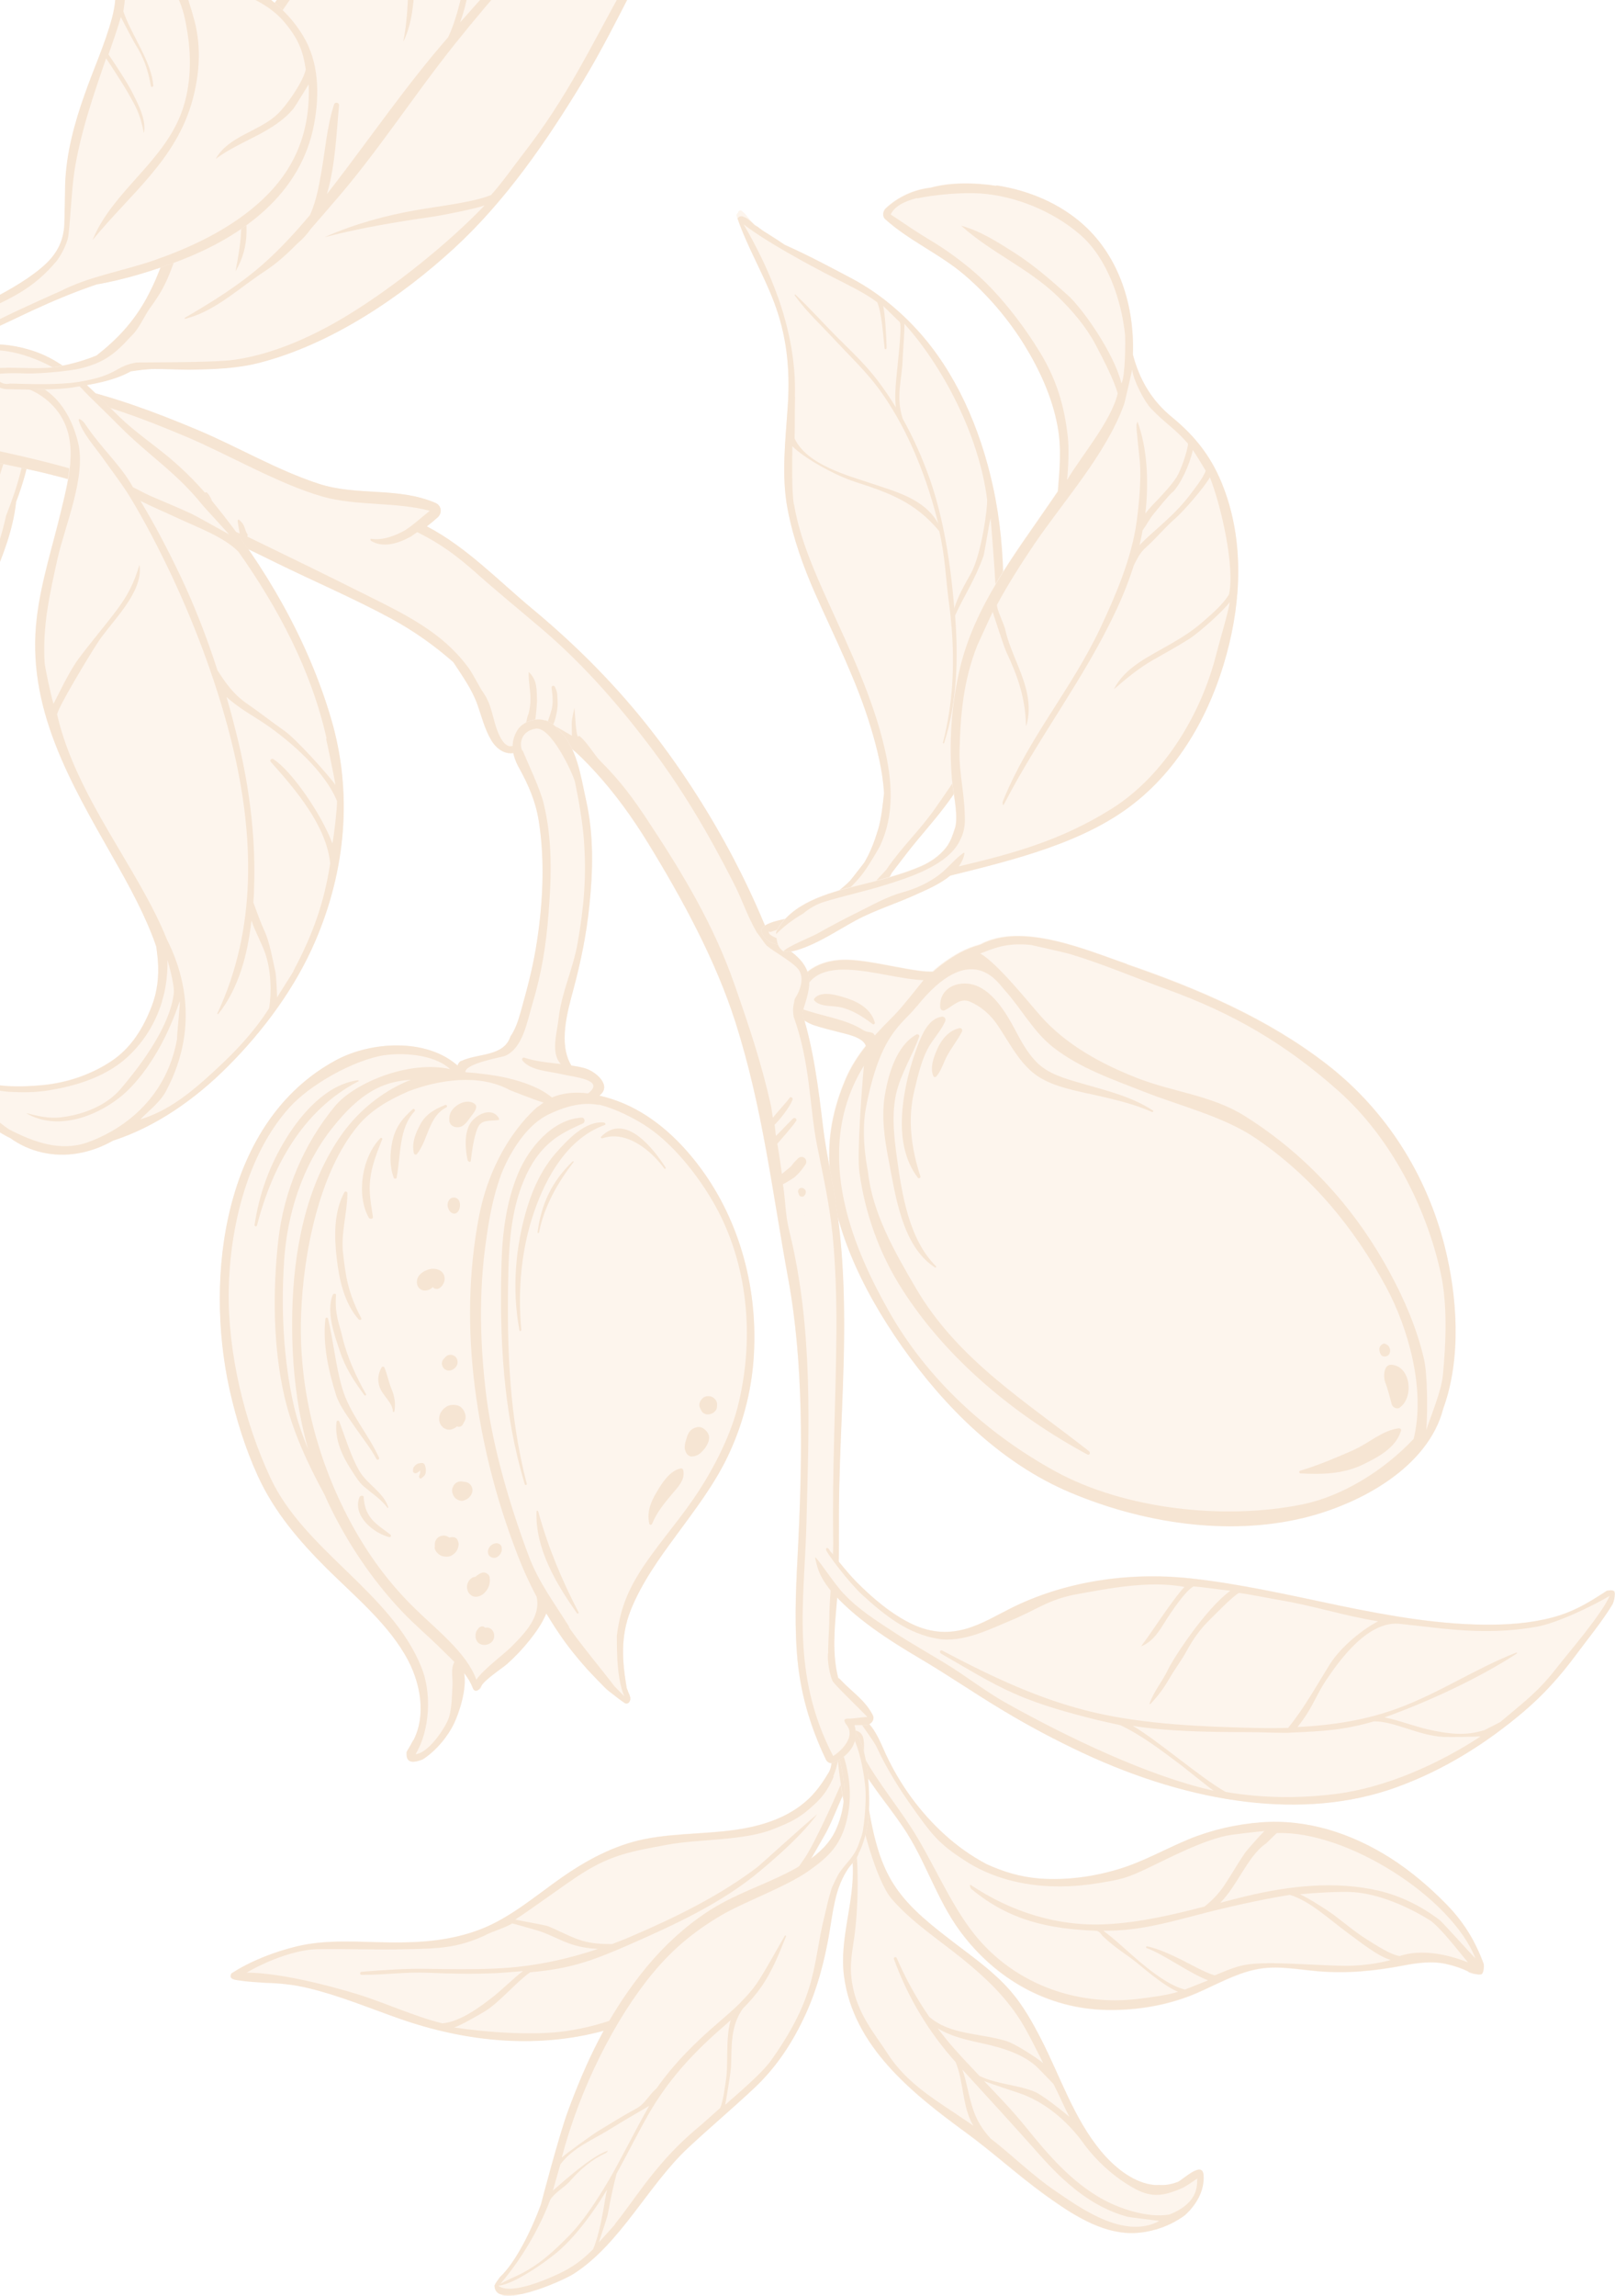 <svg width="323" height="459" viewBox="0 0 323 459" fill="none" xmlns="http://www.w3.org/2000/svg">
<g opacity="0.4" clip-path="url(#clip0_3169_49164)">
<path d="M6.094 89.116C5.684 93.009 4.557 96.731 3.191 100.351C2.61 105.814 0.561 111.175 -1.625 116.127C-4.392 122.41 -8.218 128.181 -12.351 133.644C-20.89 144.947 -30.625 155.055 -42.648 162.67C-66.25 177.66 -96.035 180.153 -122.131 170.66C-130.875 167.484 -139.345 163.045 -147.27 158.196C-154.511 153.791 -162.845 148.601 -171.624 151.298C-171.999 151.401 -172.17 150.923 -171.897 150.718C-171.521 150.479 -171.18 150.24 -170.804 150.035C-170.804 150.001 -170.736 149.967 -170.701 149.933C-167.866 148.089 -165.305 146.654 -162.06 145.63C-158.576 144.537 -154.853 144.059 -151.232 143.684C-143.41 142.898 -135.554 142.83 -127.732 142.591C-119.603 142.352 -111.508 141.874 -103.515 140.235C-98.084 139.142 -92.995 137.298 -88.042 135.01C-87.632 134.771 -87.222 134.566 -86.812 134.43C-85.105 133.61 -83.397 132.757 -81.723 131.835C-75.199 128.317 -68.812 124.561 -62.015 121.659C-55.183 118.722 -48.044 117.493 -40.667 117.083C-33.22 116.639 -25.706 117.185 -18.43 115.273C-12.111 113.6 -8.013 109.297 -5.075 103.629C-2.65 98.951 -1.113 93.863 0.868 88.98C1.073 86.692 1.995 84.028 4.454 84.37C6.504 84.643 6.162 87.716 6.026 89.116L6.094 89.116Z" fill="#FBE6D1"/>
<path d="M1.381 90.619C-1.762 99.838 -2.923 107.658 -11.838 113.839C-17.406 117.698 -22.119 118.176 -28.712 118.38C-39.471 118.722 -47.19 118.927 -53.407 120.498C-58.804 121.898 -67.411 126.303 -72.33 128.83C-70.007 129.649 -64.03 132.381 -62.151 133.883C-59.931 135.693 -57.916 137.776 -55.661 139.586C-54.466 140.542 -53.168 141.362 -51.801 142.01C-51.153 142.318 -50.504 142.488 -49.82 142.625C-45.722 141.02 -41.657 139.244 -37.695 137.332C-26.423 131.971 -11.941 120.976 -3.47 110.629C-3.299 110.39 -6.441 115.102 -6.612 115.307C-14.4 125.039 -25.74 132.654 -36.431 138.664C-48.249 145.289 -61.707 149.079 -74.994 151.606C-78.683 152.323 -79.093 152.869 -82.816 153.245C-87.564 156.523 -93.063 163.796 -97.537 167.416C-99.075 168.645 -104.471 171.548 -106.726 172.675C-106.555 172.675 -102.49 173.426 -101.465 173.528C-99.689 172.88 -96.205 170.421 -94.566 169.465C-91.901 167.962 -89.442 165.504 -87.051 163.557C-86.846 163.387 -86.573 163.66 -86.744 163.831C-89.101 166.221 -94.976 172.162 -99.894 174.075C-97.811 174.177 -92.516 174.177 -90.433 174.143C-89.613 173.767 -87.7 171.343 -86.949 170.865C-85.548 170.011 -84.319 168.645 -83.26 167.416C-83.055 167.177 -82.645 167.484 -82.816 167.757C-83.738 169.226 -87.734 173.358 -88.93 174.519C-80.186 174.006 -67.753 171.821 -59.555 168.816C-46.473 164.035 -37.182 158.23 -27.619 148.259C-21.197 141.567 -14.81 135.181 -9.891 127.361C-7.568 123.639 -3.162 115.341 -1.352 111.346C-0.225 108.819 0.561 106.053 1.21 103.117C3.498 97.312 5.479 90.994 5.343 84.711C6.504 85.599 6.265 87.921 6.128 89.116C5.719 93.009 4.591 96.731 3.225 100.351C2.644 105.814 0.595 111.175 -1.591 116.127C-4.358 122.41 -8.183 128.181 -12.316 133.644C-20.855 144.947 -30.59 155.055 -42.613 162.67C-66.216 177.66 -96 180.153 -122.096 170.66C-130.84 167.484 -139.311 163.045 -147.235 158.196C-154.477 153.791 -162.811 148.601 -171.589 151.298C-171.965 151.401 -172.136 150.923 -171.863 150.718C-171.487 150.479 -171.145 150.24 -170.77 150.035C-170.77 150.001 -170.701 149.967 -170.667 149.933C-167.832 148.089 -165.27 146.654 -162.025 145.63C-158.541 144.537 -154.818 144.059 -151.198 143.684C-143.376 142.898 -135.52 142.83 -127.698 142.591C-119.568 142.352 -111.473 141.874 -103.481 140.235C-98.05 139.142 -92.96 137.298 -88.008 135.01C-87.598 134.771 -87.188 134.566 -86.778 134.43C-85.07 133.61 -83.362 132.757 -81.689 131.835C-75.165 128.317 -68.777 124.561 -61.98 121.659C-55.149 118.722 -48.01 117.493 -40.632 117.083C-33.186 116.639 -25.672 117.185 -18.396 115.273C-12.077 113.6 -7.978 109.297 -5.041 103.629C-2.616 98.951 -1.079 93.863 0.902 88.98C1.005 87.853 1.312 86.624 1.859 85.701C1.859 87.341 1.654 88.98 1.346 90.619L1.381 90.619ZM-139.414 144.196C-144.23 144.23 -153.145 145.084 -157.927 145.63C-160.625 145.937 -165.168 147.747 -168.379 149.625C-157.79 148.84 -147.816 156.113 -141.77 159.357C-130.977 165.128 -120.969 169.465 -108.912 171.821C-108.365 171.753 -99.792 168.201 -95.83 164.035C-93.097 161.167 -88.418 155.43 -85.241 153.108C-93.575 153.791 -105.086 154.508 -113.489 153.825C-119.671 153.313 -125.614 153.211 -131.762 152.391C-138.286 151.538 -144.093 151.025 -150.583 150.137C-150.924 150.103 -150.856 149.523 -150.515 149.557C-144.605 150.103 -138.696 150.479 -132.787 151.094C-127.698 151.64 -122.608 152.05 -117.485 152.323C-119.842 150.752 -122.062 148.84 -124.487 147.474C-125.443 146.928 -129.132 144.23 -130.191 143.957C-134.734 143.991 -134.973 144.128 -139.448 144.162L-139.414 144.196ZM-82.406 134.157C-77.624 136.137 -69.016 141.02 -65.498 142.488C-65.328 142.557 -65.43 142.83 -65.601 142.796C-69.631 141.84 -72.979 139.552 -76.736 137.947C-78.171 137.332 -82.474 135.147 -84.011 134.874C-88.144 136.991 -90.979 138.63 -95.385 140.064C-104.949 143.171 -117.656 143.615 -127.766 143.82C-126.468 144.571 -121.242 147.85 -120.047 148.737C-118.373 150.001 -116.631 151.196 -114.957 152.46C-114.479 152.46 -114.001 152.528 -113.523 152.528C-100.68 153.142 -87.666 152.459 -75.028 150.035C-67.206 148.533 -59.521 146.245 -52.075 143.445C-54.876 142.215 -57.54 139.791 -59.384 138.152C-61.468 136.274 -63.483 134.327 -65.908 132.927C-67.684 131.937 -71.749 129.786 -73.833 129.786C-76.121 130.981 -80.083 132.927 -82.372 134.122L-82.406 134.157Z" fill="#E9BE92"/>
<path d="M169.705 341.909C169.944 341.909 170.149 342.045 170.32 342.25C173.565 347.099 170.764 353.553 168.578 358.265C167.246 361.099 166.529 364.173 164.992 366.87C162.976 370.422 160.893 374.007 158.741 377.456C150.304 390.876 137.325 401.052 122.125 405.593C108.189 409.725 93.536 408.291 80.01 403.545C73.964 401.427 68.021 398.935 61.77 397.432C59.857 396.988 57.944 396.715 55.997 396.51C55.792 396.305 55.519 396.169 55.144 396.135C53.367 395.93 46.707 396.613 47.253 393.949C51.011 391.695 55.383 390.091 59.413 389.1C65.459 387.632 71.949 388.247 78.097 388.315C84.313 388.383 90.325 387.939 96.166 385.686C102.041 383.432 107.164 379.027 112.254 375.441C117.309 371.89 122.876 368.885 128.956 367.656C135.924 366.256 143.165 366.768 150.133 365.265C154.54 364.309 158.775 362.568 162.02 359.392C163.557 357.89 164.787 356.08 165.88 354.236C166.939 352.46 166.324 347.475 167.451 344.06C167.997 341.601 169.022 341.943 169.739 341.635C169.739 341.704 169.739 341.772 169.739 341.84L169.705 341.909Z" fill="#FBE6D1"/>
<path d="M166.768 355.124C165.914 357.173 164.889 358.846 163.284 360.382C160.073 363.456 158.399 364.207 154.642 365.709C148.733 368.066 139.715 367.656 133.499 368.817C126.565 370.114 122.5 370.729 116.523 374.485C113.312 376.5 106.276 381.725 103.065 383.773C103.509 383.944 109.145 384.9 109.589 385.105C111.946 386.061 114.098 387.325 116.523 388.042C118.402 388.588 120.417 388.691 122.398 388.691C123.73 388.178 125.096 387.666 126.394 387.086C135.138 383.329 144.019 378.993 151.568 373.222C152.251 372.675 160.107 365.505 163.454 362.704C160.38 366.87 155.769 370.934 151.841 374.212C144.327 380.495 134.831 384.866 125.882 388.793C118.367 392.071 114.132 393.608 106.037 394.325C103.304 396.237 99.991 400.232 97.122 402.042C95.995 402.725 91.964 405.081 90.803 405.354C97.327 406.345 106.822 407.028 113.278 406.072C128.99 403.784 143.746 393.71 153.822 381.895C154.847 380.7 156.657 377.661 160.927 371.514C163.01 368.509 168.544 356.285 169.671 353.007C170.593 350.582 170.696 348.294 170.081 345.733C170.115 345.597 170.115 345.46 170.081 345.323C170.252 345.05 170.388 344.777 170.388 344.401C170.388 343.787 174.009 347.099 168.68 358.709C167.382 361.543 166.426 364.241 164.889 366.939C162.874 370.49 160.79 374.075 158.638 377.524C150.202 390.944 137.222 401.12 122.022 405.662C108.086 409.794 93.433 408.359 79.907 403.613C73.861 401.496 67.918 399.003 61.667 397.501C58.866 396.818 55.997 396.51 53.094 396.442C51.318 396.305 49.576 396.237 47.8 395.964C46.638 395.793 45.784 395.657 46.263 394.564C50.225 392.003 54.938 390.227 59.31 389.169C65.356 387.7 71.846 388.315 77.994 388.383C84.211 388.452 90.222 388.008 96.063 385.754C101.938 383.5 107.062 379.095 112.151 375.51C117.206 371.958 122.774 368.953 128.854 367.724C135.822 366.324 143.063 366.836 150.031 365.334C154.437 364.378 158.672 362.636 161.917 359.46C163.454 357.958 164.684 356.148 165.777 354.304C166.733 352.699 166.324 348.465 167.075 345.153C168.373 345.084 168.305 351.265 166.665 355.124L166.768 355.124ZM97.224 386.847C91.554 389.51 87.66 389.578 81.444 389.715C75.159 389.886 69.694 389.613 63.409 389.715C59.413 389.783 53.709 391.832 49.337 394.393C56.168 394.427 66.108 397.057 71.675 398.764C76.833 400.369 83.22 403.271 88.48 404.535C92.033 404.228 96.063 401.257 98.932 398.969C100.333 397.842 103.27 395.042 104.602 394.086C104.056 394.12 99.889 394.496 99.342 394.496C94.526 394.7 90.496 394.632 85.679 394.427C80.863 394.222 77.14 394.871 72.324 394.837C71.914 394.837 71.914 394.257 72.324 394.222C76.833 393.881 81.171 393.539 85.748 393.642C90.222 393.71 94.663 393.779 99.137 393.574C106.208 393.266 113.005 391.866 119.597 389.647C117.65 389.578 115.703 389.237 113.79 388.554C111.639 387.769 109.657 386.608 107.437 385.959C107.096 385.856 102.826 384.627 102.45 384.559C101.05 385.412 98.727 386.095 97.224 386.812L97.224 386.847Z" fill="#E9BE92"/>
<path d="M177.323 351.06C180.123 357.002 184.086 362.431 188.97 366.87C191.532 369.192 194.299 371.139 197.304 372.744C200.652 374.28 204.067 375.339 207.995 375.646C213.324 376.022 218.652 375.305 223.742 373.768C228.66 372.3 233.066 369.739 237.78 367.792C242.357 365.914 247.276 364.787 252.228 364.412C261.485 363.695 270.366 366.631 278.119 371.549C282.184 374.144 285.907 377.319 289.289 380.768C291.611 383.159 293.421 385.651 294.856 388.383C294.685 388.656 294.583 388.998 294.651 389.442C294.924 390.842 295.881 392.617 295.642 394.052C295.471 395.042 294.549 394.735 293.831 394.427C293.763 394.359 293.661 394.257 293.592 394.188C292.226 393.539 290.826 393.061 289.118 392.686C286.419 392.105 283.482 392.481 280.818 392.993C274.909 394.12 269.443 394.666 263.432 394.154C259.265 393.778 255.132 392.925 250.965 393.847C246.934 394.735 243.211 396.852 239.454 398.491C233.886 400.915 227.567 402.008 221.487 401.906C209.567 401.735 199.046 395.691 192.044 386.198C187.262 379.71 185.076 371.924 180.602 365.334C177.152 360.212 173.155 355.909 170.73 350.411C169.159 347.884 167.52 344.504 170.628 343.514C174.044 342.421 176.23 348.875 177.288 351.094L177.323 351.06Z" fill="#FBE6D1"/>
<path d="M171.311 348.328C174.009 354.407 178.688 359.904 182.241 365.402C186.34 371.753 189.619 379.71 194.127 385.754C202.017 396.339 214.929 401.257 227.84 399.618C230.026 399.344 233.612 398.901 235.628 398.218C233.237 397.33 229.514 394.188 227.601 392.617C225.312 390.705 223.229 389.647 220.53 387.086C220.36 386.949 219.95 386.061 219.198 386.027C209.874 385.651 202.017 384.081 194.298 377.695C194.025 377.456 193.854 376.671 194.161 376.875C202.188 382.237 211.513 385.207 221.145 384.729C227.942 384.388 234.432 382.851 240.922 381.178C242.425 379.949 243.723 378.651 244.884 376.91C246.285 374.827 247.514 372.607 248.949 370.524C249.495 369.739 252.194 366.768 252.877 366.085C251.511 366.222 246.558 366.734 245.192 367.041C240.239 368.134 234.261 371.241 229.719 373.427C225.278 375.544 224.322 375.749 219.472 376.534C202.837 379.198 193.922 372.607 192.249 371.514C187.501 368.441 185.93 366.153 182.651 361.577C180.02 357.924 177.185 353.382 175.341 349.319C174.897 348.328 172.506 345.084 172.199 344.606C171.925 344.196 171.72 343.787 171.55 343.377C174.453 343.582 176.332 349.011 177.288 350.992C180.089 356.933 184.051 362.363 188.935 366.802C191.497 369.124 194.264 371.07 197.27 372.675C200.617 374.212 204.033 375.271 207.961 375.578C213.289 375.954 218.618 375.236 223.707 373.7C228.626 372.231 233.032 369.67 237.745 367.724C242.322 365.846 247.241 364.719 252.194 364.343C261.45 363.626 270.331 366.563 278.085 371.48C282.149 374.075 285.872 377.251 289.254 380.7C292.806 384.32 295.129 388.212 296.768 392.72C296.803 393.369 296.768 394.017 296.495 394.53C296.188 395.076 294.821 394.632 293.728 394.256C293.694 394.222 293.626 394.154 293.592 394.12C292.226 393.471 290.825 392.993 289.117 392.617C286.419 392.037 283.481 392.413 280.817 392.925C274.908 394.052 269.443 394.598 263.431 394.086C259.264 393.71 255.131 392.856 250.964 393.778C246.934 394.666 243.211 396.783 239.453 398.422C233.886 400.847 227.567 401.94 221.487 401.837C209.566 401.666 199.046 395.622 192.044 386.129C187.262 379.641 185.076 371.856 180.601 365.265C177.151 360.143 173.155 355.841 170.73 350.343C169.808 348.875 168.885 347.099 168.885 345.665C169.056 345.972 170.422 346.519 171.242 348.294L171.311 348.328ZM255.405 366.461C255.234 366.563 253.458 368.373 253.287 368.509C251.135 369.978 249.666 372.402 248.3 374.553C247.139 376.397 245.772 378.685 244.064 380.427C245.772 379.983 247.446 379.539 249.154 379.129C257.83 377.046 267.086 375.988 275.83 378.036C280.236 379.095 284.335 381.144 287.922 383.876C288.468 384.285 294.48 390.978 295.095 391.559C290.279 379.3 269.306 365.982 255.405 366.495L255.405 366.461ZM285.838 383.842C281.466 381.144 275.899 378.719 270.775 378.31C268.179 378.105 262.577 378.48 259.982 378.719C261.689 379.505 265.173 381.69 266.745 382.851C268.931 384.49 271.014 386.266 273.337 387.734C275.113 388.827 278.05 390.808 279.929 391.081C285.599 389.169 292.157 391.798 293.592 392.344C291.952 390.432 287.922 385.105 285.804 383.807L285.838 383.842ZM241.537 395.896C238.019 394.598 232.656 390.671 229.309 389.476C229.104 389.408 229.24 389.1 229.445 389.134C231.836 389.681 233.988 390.705 236.174 391.764C238.053 392.686 240.99 394.393 242.937 394.939C244.918 394.154 246.08 393.574 248.163 393.027C252.569 391.9 261.894 392.959 269.067 393.027C273.508 393.061 277.265 392.139 278.153 391.866C275.557 391.149 271.731 388.042 269.614 386.505C265.959 383.842 261.963 380.017 257.966 378.856C252.433 379.71 244.918 381.417 239.624 382.817C232.827 384.593 227.533 386.061 220.667 386.027C222.17 387.086 224.663 389.339 225.586 390.159C228.523 392.788 233.203 396.852 236.96 397.774C238.36 397.261 240.171 396.51 241.537 395.964L241.537 395.896Z" fill="#E9BE92"/>
<path d="M172.504 347.031C172.948 348.056 172.743 349.763 172.778 350.856C172.846 352.734 172.88 354.612 172.914 356.49C172.914 357.515 172.948 358.505 173.017 359.529C173.187 359.529 173.392 359.563 173.427 359.802C174.485 365.881 175.578 372.13 179.097 377.286C182.171 381.827 186.748 385.276 191.051 388.589C194.911 391.525 198.942 394.394 202.118 398.082C204.612 400.95 206.524 404.399 208.266 407.779C212.092 415.258 214.756 423.521 220.187 430.078C222.646 433.048 226.267 436.122 230.195 436.77C230.366 436.77 230.571 436.77 230.742 436.805C230.912 436.941 231.117 437.044 231.356 437.078C234.191 437.624 236.412 435.746 238.973 434.858C241.706 433.902 239.349 439.4 238.563 440.253C237.334 441.551 236.036 442.712 234.977 444.18C231.903 445.854 228.248 446.707 224.969 446.434C218.992 445.922 213.356 442.029 208.642 438.614C203.314 434.722 198.429 430.248 193.101 426.356C182.41 418.536 170.626 409.179 168.781 395.145C167.791 387.667 170.899 380.359 170.523 372.949C170.079 364.276 167.108 355.91 167.415 347.134C167.415 346.587 167.927 346.28 168.371 346.143C169.533 345.836 171.821 345.597 172.436 347.065L172.504 347.031Z" fill="#FBE6D1"/>
<path d="M172.504 347.032C172.949 348.056 172.744 349.763 172.778 350.856C172.846 352.734 173.393 359.598 173.427 359.803C174.486 365.881 175.579 372.13 179.097 377.286C182.171 381.828 186.748 385.277 191.052 388.589C194.911 391.526 198.942 394.394 202.118 398.082C204.612 400.95 206.525 404.399 208.267 407.78C212.092 415.258 214.756 423.522 220.187 430.078C222.647 433.049 226.267 436.122 230.195 436.771C230.708 436.873 231.254 436.873 231.801 436.839C233.03 436.942 234.192 436.737 235.49 436.259C236.514 435.883 240.476 431.888 240.716 434.859C240.955 437.932 239.281 440.868 236.924 442.951C233.577 445.41 228.966 446.776 225.003 446.4C219.026 445.888 213.39 441.995 208.676 438.581C203.348 434.688 198.464 430.214 193.135 426.322C182.444 418.502 170.66 409.146 168.816 395.111C167.825 387.633 170.933 380.325 170.558 372.915C170.113 364.242 167.142 355.876 167.449 347.1C167.449 346.554 167.962 346.246 168.406 346.11C169.567 345.802 171.855 345.563 172.47 347.032L172.504 347.032ZM210.658 416.624C210.658 416.624 208.369 414.234 207.549 413.414C204.748 410.682 200.376 409.385 196.585 408.565C193.272 407.848 190.129 407.131 187.533 405.526C188.661 406.994 189.822 408.463 191.086 409.863C192.657 411.638 194.297 413.346 195.902 415.053C199.249 416.692 203.451 416.795 206.9 418.195C208.437 418.809 212.536 422.087 213.868 423.214C213.049 421.678 211.443 418.058 210.658 416.59L210.658 416.624ZM233.816 442.781C240.442 440.22 239.213 435.951 239.486 435.541C238.939 435.917 237.129 437.181 236.48 437.454C232.791 439.059 230.434 439.434 227.087 437.659C222.954 435.473 218.958 431.819 216.293 427.961C213.151 423.829 208.847 420.175 203.792 418.468C201.504 417.682 199.078 416.931 196.824 416.077C199.727 419.117 202.631 422.122 205.295 425.434C209.701 430.897 214.381 436.327 220.597 439.742C223.979 441.586 229.444 443.464 233.748 442.781L233.816 442.781ZM198.02 427.483C202.289 430.761 206.525 434.961 210.965 437.966C215.747 441.21 224.73 447.903 231.869 444.044C231.288 443.942 225.96 443.327 225.413 443.19C218.24 441.21 212.775 436.293 207.925 430.829C202.836 425.092 197.678 419.458 192.486 413.79C193.408 416.419 193.75 419.287 194.706 421.985C195.424 424.068 196.585 425.878 198.02 427.449L198.02 427.483ZM170.216 360.588C171.548 368.715 171.958 377.662 171.036 385.891C170.592 389.852 169.806 392.277 170.387 396.238C171.343 402.623 175.1 406.789 177.423 410.443C181.488 416.829 187.533 420.073 193.716 424.341C194.023 424.546 194.365 424.785 194.672 425.024C192.384 421.131 192.794 416.282 191.12 412.287C185.689 406.209 181.59 399.379 178.789 391.696C178.653 391.355 179.165 391.116 179.336 391.457C181.146 395.623 183.298 399.55 185.86 403.238C190.061 406.858 195.697 406.414 201.196 408.053C202.972 408.565 207.242 411.331 208.642 412.492C207.379 409.999 205.466 406.072 203.963 403.75C200.889 398.97 196.892 395.213 192.555 391.696C187.841 387.872 182.205 384.218 178.243 379.54C175.374 376.125 171.958 364.378 171.548 358.676C171.411 356.798 171.309 354.885 171.207 353.007C171.172 352.29 171.309 348.363 170.592 348.056C168.713 347.236 170.011 359.086 170.25 360.622L170.216 360.588Z" fill="#E9BE92"/>
<path d="M173.735 356.968C173.905 360.076 173.94 363.422 173.188 366.461C172.881 367.69 172.437 369.227 171.719 370.559L171.719 370.627C171.275 371.788 170.661 372.266 169.909 373.222C168.816 374.657 167.928 376.671 167.416 378.413C166.63 381.179 166.288 383.979 165.81 386.813C164.854 392.242 163.453 397.604 161.165 402.623C158.637 408.189 155.324 413.277 150.884 417.443C146.375 421.712 141.183 425.092 136.675 429.326C128.75 436.771 124.344 447.834 115.087 453.844C112.696 455.381 100.024 460.981 99 457.191C99.375 456.508 99.751 455.825 100.127 455.142C103.406 451.932 106.48 446.059 108.154 441.483C108.256 441.005 108.427 440.561 108.632 440.083C108.734 439.775 108.837 439.502 108.905 439.195C110.34 434.312 111.638 429.395 113.38 424.614C117.137 414.404 121.611 404.16 128.34 395.589C131.722 391.252 135.581 387.223 140.056 384.013C144.633 380.735 149.586 378.823 154.675 376.569C159.764 374.315 164.888 371.652 167.279 366.188C170.216 359.529 168.645 352.871 166.083 346.383C165.981 346.109 166.186 345.939 166.425 345.973C166.118 345.563 166.186 344.88 166.801 344.709C172.573 343.104 173.53 353.349 173.7 356.9L173.735 356.968Z" fill="#FBE6D1"/>
<path d="M173.735 356.968C173.905 360.075 173.94 363.422 173.188 366.461C172.881 367.69 172.437 369.227 171.719 370.558L171.719 370.627C171.275 371.788 170.661 372.266 169.909 373.222C168.816 374.656 167.928 376.671 167.416 378.412C166.63 381.178 166.288 383.978 165.81 386.813C164.854 392.242 163.453 397.603 161.165 402.623C158.637 408.189 155.324 413.277 150.884 417.443C146.375 421.711 142.037 425.297 137.528 429.531C129.604 436.975 124.071 448.619 114.78 454.595C112.321 456.166 98.863 462.073 98.897 456.917C99.17 456.371 99.546 455.858 99.922 455.346C103.303 452.171 106.48 445.375 108.188 440.731C108.29 440.253 111.774 427.038 113.516 422.257C117.273 412.047 121.441 403.306 128.135 394.735C131.517 390.398 135.411 386.539 139.885 383.33C144.462 380.051 148.117 378.651 153.241 376.398C158.33 374.144 164.82 371.173 167.211 365.744C170.148 359.085 168.645 352.973 166.118 346.45C166.015 346.177 166.22 344.948 166.835 344.777C172.607 343.172 173.564 353.416 173.735 356.968ZM122.943 444.726C125.915 441.004 127.93 437.829 130.936 434.175C134.352 430.043 136.538 427.926 140.603 424.511C141.32 423.897 143.301 422.087 144.018 421.472C144.633 420.174 145.043 416.896 145.248 415.428C145.521 413.208 145.384 410.989 145.487 408.735C145.555 407.062 145.692 405.389 146.136 403.886C145.692 404.296 145.214 404.706 144.77 405.116C138.587 410.443 133.498 415.974 129.433 423.179C127.316 426.936 125.403 430.794 123.319 434.585C122.602 437.282 122.055 439.98 121.543 442.78C121.406 443.463 119.972 447.697 119.767 448.346C120.006 448.039 122.739 445.068 122.978 444.761L122.943 444.726ZM99.614 456.951C102.108 459.068 110.066 455.38 111.843 454.561C114.575 453.263 116.454 451.863 118.606 449.712C119.767 447.083 120.553 442.643 121.031 439.707C121.133 439.058 121.27 438.409 121.406 437.795C120.587 439.126 119.767 440.458 118.845 441.756C116.864 444.59 114.712 447.322 112.184 449.644C109.554 452.034 102.586 456.883 99.614 456.985L99.614 456.951ZM112.116 432.638C111.979 433.014 110.681 437.624 110.579 437.965C113.141 435.746 118.23 431.17 121.441 430.043C121.748 429.941 121.372 430.35 121.065 430.521C118.298 431.785 115.976 433.799 113.96 436.121C112.901 437.316 110.886 438.409 110.032 439.843C107.778 445.853 104.021 452.034 100.058 456.644C100.981 456.063 103.474 454.971 103.679 454.868C107.88 452.853 111.057 449.814 113.994 446.809C116.488 444.214 118.708 440.868 120.621 437.795C123.763 432.741 126.837 426.184 129.843 421.028C127.862 422.189 124.105 424.375 122.534 425.365C118.845 427.721 114.746 429.224 112.15 432.638L112.116 432.638ZM167.108 346.382C167.108 346.382 166.972 346.382 166.903 346.348C169.499 352.085 170.797 357.787 169.397 363.729C168.201 368.817 165.879 371.139 161.711 374.076C156.964 377.388 148.937 380.154 143.984 383.09C138.724 386.232 134.523 389.715 130.595 394.462C123.046 403.545 115.976 417.511 112.355 431.375C113.311 430.487 118.537 426.731 119.664 426.048C122.09 424.58 124.754 422.906 127.247 421.575C129.092 420.584 129.741 418.843 131.278 417.579C134.83 412.525 139.065 408.325 143.813 404.262C145.214 403.067 146.614 401.837 147.912 400.574C148.117 400.335 148.322 400.13 148.561 399.891C149.791 398.628 150.918 397.296 151.874 395.759C153.685 392.925 155.256 389.92 156.964 387.017C157.032 386.881 157.237 387.017 157.203 387.154C155.836 390.569 154.47 394.018 152.387 397.057C151.225 398.73 149.961 400.198 148.561 401.598C146.068 405.15 146.375 408.906 146.204 413.243C146.17 414.301 145.248 419.696 145.043 420.823C147.468 418.672 152.387 414.54 154.265 411.877C157.374 407.506 160.174 402.725 161.78 397.569C163.317 392.686 163.624 388.11 164.888 383.159C165.435 380.939 165.469 380.393 166.288 377.661C166.391 377.251 167.689 374.622 167.928 374.349C169.328 372.334 170.865 371.207 171.719 368.749C171.958 368.066 172.471 366.768 172.573 366.017C172.949 363.729 173.188 360.622 173.12 358.265C173.017 354.953 170.934 342.216 167.108 346.382Z" fill="#E9BE92"/>
<path d="M170.764 191.9C174.248 192.207 177.698 193.027 181.148 193.607C182.855 193.915 184.666 194.222 186.476 194.188C188.116 192.719 189.926 191.456 191.839 190.397C193.102 189.715 194.469 189.168 195.903 188.793C204.272 184.251 217.115 189.851 225.244 192.651C239.521 197.568 253.594 203.544 265.583 212.901C277.196 221.984 285.223 234.721 288.844 248.96C291.371 258.897 292.294 271.327 288.605 281.468C285.565 293.386 271.765 300.693 260.63 303.391C245.328 307.079 228.284 304.347 213.972 298.303C200.105 292.464 188.867 281.229 180.328 269.107C172.403 257.804 165.333 243.667 165.811 229.53C165.982 224.75 167.177 220.106 169.056 215.701C170.115 213.242 171.515 211.057 173.121 209.042C172.984 208.632 172.711 208.257 172.267 207.915C170.935 206.959 169.056 206.617 167.519 206.208C165.948 205.798 164.342 205.422 162.805 204.91C161.166 204.398 159.765 203.169 158.399 202.247C157.818 201.871 157.545 201.256 157.716 200.573C159.356 193.949 164.24 191.319 170.832 191.9L170.764 191.9Z" fill="#FBE6D1"/>
<path d="M217.695 218.671C213.87 217.783 209.429 216.93 206.355 214.266C203.384 211.671 201.71 208.188 199.524 204.978C198.158 202.929 196.211 201.188 193.888 200.232C191.975 199.446 190.575 201.188 188.969 201.973C188.525 202.178 188.081 201.905 188.047 201.427C187.774 197.875 190.985 196.168 194.127 196.749C198.294 197.534 201.266 202.554 203.042 205.934C204.238 208.188 205.365 210.305 207.141 212.183C209.498 214.71 213.084 215.666 216.261 216.588C221.248 218.056 226.132 219.149 230.572 222.018C230.777 222.154 230.572 222.393 230.402 222.325C226.337 220.515 221.999 219.627 217.661 218.637L217.695 218.671Z" fill="#E9BE92"/>
<path d="M225.312 192.788C239.59 197.705 253.662 203.681 265.651 213.037C277.265 222.12 285.292 234.857 288.912 249.063C291.44 259 292.362 271.429 288.673 281.571C285.633 293.488 271.834 300.796 260.699 303.494C245.396 307.181 228.352 304.45 214.041 298.406C200.173 292.566 188.935 281.332 180.396 269.21C172.472 257.907 165.401 243.77 165.88 229.633C166.05 224.852 167.246 220.208 169.124 215.803C170.183 213.345 171.584 211.159 173.189 209.144C173.052 208.735 172.779 208.359 172.335 208.018C171.003 207.061 169.124 206.72 167.587 206.31C166.016 205.9 164.411 205.525 162.874 205.013C161.234 204.5 159.834 203.271 158.468 202.349C157.887 201.974 157.614 201.359 157.784 200.676C159.424 194.051 164.308 191.422 170.901 192.002C174.385 192.31 177.834 193.129 181.284 193.71C182.992 194.017 184.802 194.325 186.613 194.29C188.252 192.822 190.063 191.559 191.975 190.5C193.239 189.817 194.605 189.271 196.04 188.895C204.408 184.353 217.251 189.954 225.381 192.754L225.312 192.788ZM160.244 201.666C164.138 203.135 169.124 203.681 172.608 205.935C173.667 206.618 174.487 206.071 174.965 207.027C176.195 205.661 177.493 204.33 178.791 203.032C180.43 201.393 183.197 197.808 184.7 195.964C176.127 195.725 160.79 188.724 160.209 201.666L160.244 201.666ZM183.265 201.291C180.396 204.91 176.058 206.515 173.189 221.472C172.062 227.413 173.599 234.14 173.599 234.277C174.453 242.472 178.927 250.292 183.129 257.463C191.531 271.873 205.126 280.171 217.798 290.142C218.174 290.449 217.9 291.03 217.456 290.791C203.179 283.108 189.345 271.805 180.362 257.668C175.853 250.599 173.018 242.609 171.891 234.448C171.345 230.657 172.403 217.135 172.779 213.071C161.815 230.862 171.515 251.043 177.766 262.141C185.383 275.663 197.338 286.625 211.001 294.137C224.937 301.786 244.85 303.937 260.391 300.796C268.418 299.191 276.787 294.001 282.73 287.683C285.155 277.883 281.671 265.556 277.231 257.326C270.775 245.409 262.372 235.199 251.101 227.55C244.713 223.213 235.935 221.096 228.762 218.262C222.511 215.803 215.953 213.549 210.625 209.383C206.629 206.242 204.272 201.632 200.89 197.91C199.558 196.442 194.161 187.666 183.265 201.325L183.265 201.291ZM196.074 190.637C199.592 192.72 205.501 200.164 208.131 203.135C213.221 208.905 220.291 212.73 227.328 215.496C234.808 218.433 242.22 218.911 248.983 223.145C261.45 230.999 271.117 241.721 278.05 254.595C280.954 259.956 283.379 265.658 284.779 271.634C285.531 274.844 285.531 282.356 285.257 285.908C286.18 283.073 288.263 278.122 288.571 275.015C289.185 268.561 289.527 260.946 288.161 254.629C285.223 241.141 278.016 227.311 267.735 218.159C257.078 208.666 246.592 202.588 233.305 197.773C226.713 195.383 220.701 192.754 213.972 190.739C213.221 190.5 206.936 189.1 206.185 188.929C201.061 188.383 198.397 189.783 196.04 190.637L196.074 190.637Z" fill="#E9BE92"/>
<path d="M270.775 289.869C273.781 288.537 276.445 285.976 279.759 285.566C280.032 285.566 280.305 285.737 280.203 286.044C279.178 289.527 275.489 291.405 272.449 292.874C268.589 294.718 264.32 294.82 260.118 294.581C259.811 294.581 259.743 294.137 260.05 294.035C263.739 292.942 267.223 291.439 270.741 289.903L270.775 289.869Z" fill="#E9BE92"/>
<path d="M279.963 281.435C279.348 281.844 278.494 281.366 278.323 280.718C277.948 279.215 277.572 277.781 277.025 276.313C276.65 275.322 276.684 272.727 278.323 272.864C282.183 273.171 282.798 279.42 279.963 281.401L279.963 281.435Z" fill="#E9BE92"/>
<path d="M277.095 268.731C277.504 268.834 277.744 269.073 277.914 269.483C278.051 269.79 278.051 270.2 277.948 270.507C277.709 271.292 276.48 271.531 276.104 270.712C275.933 270.37 275.865 270.063 275.865 269.687C275.865 269.346 276.104 268.97 276.411 268.8C276.616 268.629 276.89 268.561 277.163 268.697L277.095 268.731Z" fill="#E9BE92"/>
<path d="M177.697 231.784C176.877 227.584 176.262 223.145 176.98 218.876C177.697 214.676 179.336 209.008 183.299 206.822C183.572 206.686 183.948 206.925 183.845 207.232C182.479 211.125 180.19 214.539 179.234 218.637C178.312 222.735 178.79 227.242 179.371 231.374C180.361 238.647 181.762 247.765 187.193 253.16C187.329 253.297 187.158 253.502 186.988 253.399C180.361 249.165 179.063 238.818 177.697 231.784Z" fill="#E9BE92"/>
<path d="M184.085 235.199C184.187 235.472 183.743 235.711 183.572 235.472C179.849 230.589 179.952 223.999 180.977 218.228C181.523 215.12 182.445 211.945 183.572 208.974C184.426 206.754 185.724 203.647 188.354 203.271C188.901 203.203 189.242 203.681 189.038 204.193C188.184 206.174 186.51 207.813 185.485 209.793C184.221 212.286 183.572 215.12 182.923 217.818C181.455 223.691 182.24 229.531 184.085 235.233L184.085 235.199Z" fill="#E9BE92"/>
<path d="M187.467 209.69C188.321 207.812 189.756 206.037 191.874 205.559C192.283 205.456 192.591 205.9 192.386 206.276C191.566 207.881 190.405 209.315 189.517 210.92C188.731 212.286 188.287 214.095 187.228 215.256C187.092 215.393 186.784 215.393 186.682 215.188C185.93 213.515 186.75 211.295 187.467 209.724L187.467 209.69Z" fill="#E9BE92"/>
<path d="M169.569 199.651C171.926 200.437 174.317 201.939 174.966 204.466C175.034 204.671 174.761 204.91 174.556 204.773C172.643 203.339 170.799 202.11 168.442 201.461C166.734 200.983 164.206 201.427 162.909 200.095C162.772 199.959 162.772 199.719 162.909 199.583C164.377 197.91 167.793 199.071 169.569 199.651Z" fill="#E9BE92"/>
<path d="M-58.803 75.97C-61.331 72.384 -62.936 67.979 -61.945 63.574C-61.228 60.432 -59.179 58.213 -56.856 56.232C-54.807 56.915 -52.723 57.564 -50.708 58.315C-40.802 61.867 -27.789 67.569 -17.063 65.52C-13.306 64.803 -9.617 64.428 -6.099 66.033C-4.869 66.579 -4.494 68.321 -5.655 69.174C-6.885 70.062 -8.114 71.052 -9.412 71.906C-2.513 75.457 5.685 75.526 13.165 77.165C22.251 79.145 31.029 82.389 39.603 86.009C47.698 89.424 55.383 93.999 63.752 96.731C71.403 99.224 79.566 97.312 87.081 100.556C88.31 101.102 88.447 102.604 87.49 103.458C86.876 104.005 86.158 104.619 85.339 105.234C93.263 109.366 99.684 116.127 106.516 121.795C114.645 128.556 122.16 136.001 128.786 144.23C135.583 152.699 141.561 161.918 146.616 171.514C148.836 175.748 150.885 180.085 152.73 184.49C153.106 185.378 153.481 186.231 153.857 187.119C156.624 189.475 160.757 191.046 161.679 195.007C162.226 197.397 161.133 200.095 160.415 202.52C162.704 209.827 163.66 217.613 164.548 225.023C165.265 231.135 166.768 237.179 167.554 243.291C168.374 249.54 168.715 255.824 168.784 262.107C168.954 275.287 167.861 288.468 167.759 301.683C167.725 308.137 167.896 314.523 167.281 320.977C166.871 325.552 166.393 330.845 167.622 335.489C167.793 335.558 167.93 335.66 168.066 335.831C170.321 338.255 172.951 339.86 174.522 342.899C175.068 343.958 173.975 344.982 172.985 344.914C172.268 344.88 171.584 344.914 170.867 344.914C171.824 348.09 170.184 350.856 166.666 352.426C166.085 352.699 165.436 352.358 165.163 351.812C161.884 344.948 159.903 338.05 159.356 330.47C158.81 323.128 159.254 315.752 159.63 308.445C160.449 291.268 160.723 272.59 157.614 255.653C154.369 237.964 152.525 221.574 147.06 204.364C143.098 191.968 136.471 179.812 129.64 168.645C126.498 163.523 122.945 158.572 118.881 154.167C115.875 150.889 111.913 146.894 107.336 146.04C107.062 145.972 106.823 146.006 106.618 146.04C106.379 146.347 106.072 146.586 105.73 146.757C105.184 147.747 105.184 149.455 103.817 150.172C101.495 151.367 99.343 149.933 98.182 147.918C96.884 145.698 96.303 143.24 95.449 140.849C94.356 137.776 92.409 135.113 90.633 132.381C86.807 129.035 82.674 126.098 78.132 123.639C70.685 119.61 62.829 116.263 55.246 112.541C39.364 104.687 23.344 97.687 5.924 93.897C-9.002 90.653 -24.339 88.126 -38.48 82.15C-41.964 81.092 -45.516 80.204 -49.034 79.145C-52.313 78.189 -55.558 77.096 -58.837 76.038L-58.803 75.97Z" fill="#FBE6D1"/>
<path d="M-50.675 58.315C-40.769 61.867 -27.755 67.569 -17.03 65.52C-13.273 64.803 -9.584 64.428 -6.066 66.033C-4.836 66.579 -4.46 68.321 -5.622 69.174C-6.851 70.062 -8.081 71.052 -9.379 71.906C-2.479 75.457 5.718 75.526 13.199 77.165C22.284 79.145 31.063 82.389 39.636 86.009C47.731 89.424 55.416 93.999 63.785 96.731C71.436 99.224 79.599 97.312 87.114 100.556C88.344 101.102 88.48 102.604 87.524 103.458C86.909 104.005 86.192 104.619 85.372 105.234C93.296 109.366 99.718 116.127 106.549 121.795C114.678 128.556 122.193 136.001 128.819 144.23C135.616 152.699 141.594 161.918 146.649 171.514C148.869 175.748 150.919 180.085 152.763 184.49C153.139 185.378 153.515 186.231 153.89 187.119C156.657 189.475 160.79 191.046 161.712 195.007C162.259 197.397 161.166 200.095 160.448 202.52C162.737 209.827 163.693 217.613 164.581 225.023C165.299 231.135 166.802 237.179 167.587 243.291C168.407 249.506 168.749 255.824 168.817 262.107C168.988 275.287 167.895 288.468 167.792 301.683C167.758 308.137 167.929 314.523 167.314 320.977C166.904 325.552 166.426 330.845 167.655 335.489C167.826 335.558 167.963 335.66 168.1 335.831C170.354 338.255 172.984 339.86 174.555 342.899C175.102 343.958 174.009 344.982 173.018 344.914C172.301 344.88 171.618 344.914 170.9 344.914C171.857 348.09 170.217 350.856 166.699 352.426C166.118 352.699 165.469 352.358 165.196 351.812C161.917 344.948 159.936 338.05 159.39 330.47C158.843 323.128 159.287 315.752 159.663 308.445C160.483 291.268 160.756 272.59 157.648 255.653C154.403 237.964 152.558 221.574 147.093 204.364C143.131 191.968 136.505 179.812 129.673 168.645C126.531 163.523 122.978 158.572 118.914 154.167C115.908 150.889 111.946 146.894 107.369 146.04C107.096 145.972 106.856 146.006 106.651 146.04C106.412 146.347 106.105 146.586 105.763 146.757C105.217 147.747 105.217 149.455 103.851 150.172C101.528 151.367 99.376 149.933 98.215 147.918C96.917 145.698 96.336 143.24 95.482 140.849C94.389 137.776 92.442 135.113 90.666 132.381C86.841 129.035 82.708 126.098 78.165 123.639C70.719 119.61 62.862 116.263 55.28 112.541C39.397 104.687 23.377 97.687 5.957 93.897C-8.969 90.653 -24.306 88.126 -38.447 82.15C-41.931 81.092 -45.483 80.204 -49.001 79.145C-52.246 78.189 -55.457 77.131 -58.667 76.072C-60.751 74.433 -62.22 72.452 -62.766 69.243C-62.766 69.243 -62.766 69.243 -62.732 69.243C-62.732 69.243 -62.766 69.174 -62.8 69.174C-62.869 68.73 -62.971 68.286 -63.005 67.808C-63.244 64.53 -62.732 61.593 -61.536 58.93C-60.819 58.111 -59.999 57.359 -59.111 56.608C-58.736 56.369 -58.36 56.13 -57.95 55.959C-55.525 56.745 -53.1 57.53 -50.709 58.418L-50.675 58.315ZM-61.229 65.247C-61.229 66.886 -60.956 69.584 -60.17 71.018C-59.282 72.589 -58.394 73.545 -58.394 73.579C-53.51 74.877 -49.547 75.526 -44.936 77.506C-44.663 77.54 -43.365 78.292 -43.023 78.36C-43.228 77.95 -44.492 74.296 -44.697 73.887C-45.346 72.452 -46.337 71.052 -46.712 69.482C-46.712 69.482 -46.712 69.413 -46.678 69.447C-44.219 71.291 -42.819 72.93 -41.999 75.492C-41.452 76.926 -41.316 78.701 -41.316 78.701C-36.875 80.853 -31.581 82.082 -26.799 83.619C-15.698 87.204 -3.299 89.287 8.007 92.087C14.531 93.692 19.859 95.365 26.144 97.619C26.041 96.902 25.392 93.829 25.119 93.112C24.641 91.882 23.787 90.585 23.821 89.253C23.821 89.253 23.821 89.219 23.855 89.253C25.324 89.902 26.212 91.643 26.895 93.009C27.374 93.965 27.647 96.97 27.715 97.995C28.603 98.336 30.174 98.848 31.062 99.19C30.55 97.243 29.355 93.248 28.159 91.438C27.92 91.097 28.433 90.755 28.706 91.063C30.106 92.873 31.712 97.038 32.19 99.395C33.453 99.907 34.786 100.795 36.015 101.307C35.674 99.429 34.752 95.468 33.966 93.692C33.829 93.385 34.307 93.077 34.478 93.351C35.844 95.502 37.518 99.292 37.279 101.751C38.645 102.331 41.173 103.526 42.539 104.175C42.3 103.253 40.934 99.804 40.797 98.848C40.763 98.541 41.207 98.268 41.446 98.541C42.642 99.77 43.393 103.185 43.735 104.824C44.862 105.336 46.843 106.156 47.936 106.668C47.936 106.463 47.424 104.107 47.56 103.97C47.629 103.902 47.697 103.936 47.765 103.868C48.175 104.244 48.585 104.653 48.79 105.131C49.029 105.678 49.166 106.429 49.541 106.873C49.507 107.112 49.473 107.283 49.473 107.283C57.568 111.21 65.766 115.205 73.793 119.234C81.205 122.922 88.412 126.473 93.433 133.166C94.389 134.293 95.858 137.366 96.712 138.562C98.42 141.02 98.488 143.718 99.615 146.45C101.323 150.581 103.031 149.045 103.612 148.225C104.192 147.406 105.183 145.084 105.49 143.274C105.866 142.386 106.003 141.396 106.071 140.44C106.207 138.391 105.661 136.41 105.729 134.396C105.729 134.396 105.763 134.396 105.798 134.396C107.471 136.035 107.335 137.845 107.403 140.132C107.403 140.849 107.13 143.581 106.993 144.401C107.608 144.469 109.384 144.606 109.418 144.606C109.726 143.786 110.375 142.01 110.477 141.054C110.614 139.893 110.477 138.664 110.306 137.503C110.272 137.093 110.819 136.957 110.989 137.332C111.604 138.63 111.433 139.074 111.536 140.508C111.604 141.464 111.092 144.23 110.545 144.981C111.433 145.323 113.551 146.62 114.371 147.098C114.405 146.689 114.303 144.572 114.371 144.162C114.473 143.308 114.678 142.489 114.849 141.635C114.986 140.918 115.122 148.43 115.806 147.098C117.377 148.259 118.777 150.855 120.075 152.152C124.14 156.216 126.667 159.665 129.81 164.445C136.607 174.724 142.755 185.002 146.82 196.612C149.723 204.91 152.251 212.388 154.164 220.925C154.3 221.471 154.471 222.906 154.573 223.486C155.188 222.632 157.34 220.344 157.921 219.491C158.194 219.149 158.638 219.525 158.501 219.866C158.023 221.266 155.974 223.862 154.915 224.886C155.017 225.398 155.086 226.559 155.188 227.106C155.837 226.525 158.023 224.135 158.672 223.588C158.98 223.349 159.424 223.759 159.253 224.066C158.57 225.193 156.315 227.652 155.462 228.676C155.837 230.691 156.076 232.672 156.384 234.72C156.452 234.618 158.228 233.218 158.297 233.081C158.672 232.535 159.116 232.091 159.594 231.613C160.517 230.759 161.746 231.852 161.063 232.877C160.756 233.286 160.483 233.73 160.141 234.106C159.765 234.584 159.355 234.96 158.911 235.369C158.775 235.506 156.759 236.735 156.589 236.769C157.169 240.56 156.999 242.609 157.887 246.228C162.737 265.999 161.746 286.01 161.302 304.142C160.927 319.952 158.023 334.533 166.631 351.095C168.612 349.831 171.003 347.133 169.397 344.982C168.612 343.958 168.68 343.548 169.91 343.616C170.422 343.616 172.95 343.275 173.462 343.275C172.028 341.738 166.426 336.377 166.494 336.036C165.606 334.055 165.435 330.606 165.64 330.504C165.572 329.513 165.845 325.382 165.845 324.528C165.845 318.279 166.733 313.635 166.631 307.386C166.426 293.932 167.177 279.863 167.28 266.409C167.314 259.955 167.143 253.126 166.494 246.706C165.845 240.389 164.581 234.925 163.352 228.711C161.883 221.198 162.088 212.627 158.741 203.305C158.467 201.461 158.672 201.29 158.946 199.719C160.141 197.91 161.063 195.144 159.39 193.471C157.852 191.934 155.017 190.431 153.344 189.065C153.002 188.758 151.67 186.743 151.363 186.436C149.143 182.509 148.664 180.29 146.581 176.26C141.594 166.494 136.231 157.377 129.571 148.669C123.149 140.235 116.284 132.483 108.223 125.62C104.534 122.478 98.966 117.902 95.346 114.658C91.418 111.175 88.207 108.751 83.459 106.395C83.391 106.395 82.093 107.385 82.024 107.351C79.394 108.785 76.525 109.536 74.203 108.136C74.066 108.034 74.032 107.692 74.203 107.727C76.628 108.102 79.121 107.044 80.829 106.122C82.093 105.439 84.859 102.98 85.953 102.126C79.224 100.317 71.299 101.204 64.536 99.292C55.758 96.799 45.511 90.79 37.142 87.272C28.262 83.55 21.02 80.819 11.593 78.872C4.489 77.404 -2.787 77.335 -9.242 74.091C-10.028 73.545 -11.599 72.282 -11.121 71.872C-10.37 71.291 -9.55 70.745 -9.037 69.96C-8.559 69.243 -6.92 68.525 -6.988 67.774C-7.125 66.203 -13.068 66.067 -15.083 66.921C-17.816 66.716 -22.529 67.672 -25.33 67.433C-26.97 67.296 -30.146 66.886 -31.513 66.716C-36.568 66.067 -43.058 63.164 -47.874 61.457C-51.187 60.262 -54.432 59.34 -57.779 58.247C-59.35 59.032 -61.229 62.618 -61.263 65.213L-61.229 65.247Z" fill="#E9BE92"/>
<path d="M160.995 237.794C161.302 238.272 161.165 238.818 160.755 239.159C160.551 239.33 160.175 239.262 159.97 239.125C159.833 238.989 159.765 238.852 159.765 238.681C159.56 238.408 159.56 238.033 159.765 237.759C160.072 237.384 160.687 237.418 160.96 237.828L160.995 237.794Z" fill="#E9BE92"/>
<path d="M160.927 243.052C160.927 243.052 160.927 242.983 160.961 243.018C160.961 243.018 160.961 243.086 160.927 243.052Z" fill="#E9BE92"/>
<path d="M148.391 42.232C149.211 42.779 149.724 43.735 150.475 44.486C151.363 45.374 152.422 46.057 153.447 46.671C154.642 47.423 155.803 48.174 156.965 48.959C161.439 50.94 165.846 53.296 170.115 55.55C175.068 58.145 179.577 61.73 183.505 66.033C191.087 74.365 195.972 85.394 198.568 97.141C201.471 110.322 201.198 125.142 198.909 138.596C197.611 146.245 194.811 152.869 190.609 158.982C188.389 162.226 185.827 165.163 183.334 168.133C181.626 170.182 180.021 172.368 178.381 174.485C176.878 177.558 173.326 180.426 171.311 181.963C169.295 183.5 167.144 184.763 164.923 185.822C161.678 188.28 154.54 191.046 152.354 186.505C151.466 184.695 156.487 183.875 156.931 183.739C157.716 183.5 158.434 183.261 159.185 183.022C163.045 181.246 166.904 179.197 170.013 176.09C170.73 175.202 171.447 174.28 172.13 173.392C172.37 173.085 172.609 172.777 172.848 172.47C174.077 170.421 174.931 168.133 175.649 165.743C176.332 163.353 176.537 160.928 176.81 158.538C176.537 154.201 175.478 149.83 174.214 145.63C171.379 136.137 166.939 127.498 163.011 118.62C160.654 113.259 158.638 107.693 157.511 101.751C156.213 94.956 157.136 87.682 157.58 80.784C158.024 73.545 157.306 67.023 154.813 60.433C152.593 54.525 149.348 49.267 147.333 43.222C147.23 42.949 147.367 42.71 147.572 42.608C147.64 42.13 148.05 41.925 148.426 42.164L148.391 42.232Z" fill="#FBE6D1"/>
<path d="M148.631 43.325C149.484 43.598 150.168 44.247 150.782 44.861C150.987 45.066 151.226 45.203 151.431 45.271C152.08 45.783 152.764 46.262 153.447 46.671C154.642 47.423 155.803 48.174 156.965 48.959C161.439 50.94 165.846 53.296 170.115 55.55C175.068 58.145 179.577 61.73 183.505 66.033C191.087 74.365 195.972 85.394 198.568 97.141C201.471 110.322 201.198 125.142 198.909 138.596C197.611 146.245 194.811 152.869 190.609 158.982C188.389 162.226 185.793 165.163 183.334 168.133C181.626 170.182 180.021 172.368 178.381 174.485C176.878 177.558 173.326 180.426 171.311 181.963C169.295 183.5 167.144 184.763 164.923 185.822C161.678 188.28 154.54 191.046 152.354 186.505C151.466 184.695 156.487 183.875 156.931 183.739C157.716 183.5 158.434 183.261 159.185 183.022C163.045 181.246 166.904 179.197 170.013 176.09C170.73 175.202 171.447 174.28 172.13 173.392C172.37 173.085 172.609 172.777 172.848 172.47C174.077 170.421 174.931 168.133 175.649 165.743C176.332 163.353 176.537 160.928 176.81 158.538C176.537 154.201 175.478 149.83 174.214 145.63C171.379 136.137 166.939 127.498 163.011 118.62C160.654 113.259 158.638 107.693 157.511 101.751C156.213 94.956 157.136 87.682 157.58 80.784C158.024 73.545 157.306 67.023 154.813 60.433C152.627 54.662 149.519 49.506 147.503 43.666C147.777 43.325 148.084 43.12 148.631 43.291L148.631 43.325ZM197.441 100.009C195.801 86.794 188.321 72.965 180.875 64.735C180.977 65.657 180.533 71.087 180.533 71.701C180.43 75.901 179.098 79.248 180.533 83.687C182.685 87.546 184.529 91.677 186.032 95.98C188.799 104.005 190.097 112.781 190.848 121.386C190.848 121.488 190.848 121.556 190.848 121.659C191.6 119.166 192.898 116.947 194.196 114.624C196.313 110.766 197.577 101.17 197.406 100.009L197.441 100.009ZM158.809 100.863C159.971 107.761 162.976 114.488 165.743 120.6C169.91 129.786 174.624 139.586 176.947 149.728C178.347 155.806 179.064 162.841 175.888 169.363C175.888 169.363 173.633 173.358 172.267 175.031C170.832 176.773 168.305 179.368 166.495 180.563C162.191 183.465 158.809 184.934 154.061 186.334C153.925 186.368 153.857 186.3 153.822 186.163C153.549 186.641 154.198 187.085 155.223 187.529C156.418 188.041 157.887 187.768 159.117 187.529C159.424 187.461 159.731 187.392 160.039 187.29C163.455 185.651 166.802 183.739 169.91 181.348C171.755 179.914 173.463 178.207 175 176.363C175.819 175.373 176.571 174.655 177.22 173.938C180.396 169.26 183.846 166.153 186.92 161.782C191.463 155.294 195.186 150.138 196.723 142.045C198.055 135.079 199.046 127.225 199.183 120.156C199.251 117.288 198.363 106.463 198.124 103.629C197.885 104.244 196.894 110.595 196.689 111.21C194.845 116.229 192.864 118.995 191.019 123.059C191.668 131.596 191.463 140.303 188.833 148.533C188.765 148.738 188.526 148.601 188.594 148.43C190.575 140.781 190.951 132.962 190.302 125.21C190.302 125.176 190.233 125.108 190.268 125.039C190.268 124.971 190.268 124.903 190.268 124.869C190.131 123.4 189.994 121.966 189.789 120.498C189.106 115.376 189.038 111.21 187.843 106.19C182.958 100.317 177.698 98.507 171.072 96.356C166.87 94.99 160.893 91.643 158.468 89.219C158.468 92.121 158.297 97.995 158.775 100.863L158.809 100.863ZM159.014 79.316C158.912 82.833 159.014 84.131 158.912 87.648C161.337 92.975 169.876 95.16 174.419 96.697C179.133 98.302 184.905 99.736 187.638 104.653C186.954 101.888 186.135 99.053 185.212 96.39C182.821 89.526 179.747 83.141 175.614 77.54C173.223 74.296 169.603 70.814 166.904 67.911C164.24 65.008 161.269 62.311 158.946 59.067C158.878 58.964 159.014 58.794 159.083 58.896C162.157 61.799 164.992 65.008 167.997 67.979C170.627 70.574 173.258 73.101 175.546 76.106C176.844 77.814 178.04 79.589 179.167 81.433C178.962 79.589 179.064 77.643 179.269 75.56C179.474 73.101 180.465 65.35 179.952 64.394C179.542 64.052 177.049 61.525 176.639 61.184C177.049 62.925 177.288 67.74 177.322 69.55C177.322 69.857 176.947 69.926 176.912 69.618C176.639 67.091 176.332 62.481 175.444 60.433C172.916 58.52 169.159 56.745 166.358 55.311C161.576 52.852 153.173 48.31 148.733 44.861C153.549 53.159 159.39 65.555 158.98 79.316L159.014 79.316Z" fill="#E9BE92"/>
<path d="M109.043 143.991C110.101 144.366 110.887 144.947 111.468 145.698C115.43 149.113 116.147 155.259 117.24 160.108C118.777 167.006 118.606 174.245 117.855 181.245C117.274 186.88 116.147 192.377 114.678 197.841C113.483 202.28 111.639 208.7 114.269 213.036C115.157 213.173 116.011 213.31 116.864 213.549C119.085 214.129 122.535 217.066 119.87 219.046C121.646 219.456 123.388 220.037 124.96 220.72C131.108 223.417 136.095 228.13 140.057 233.457C148.186 244.418 151.704 258.248 150.714 271.804C150.236 278.463 148.46 285.053 145.59 291.097C142.858 296.834 138.998 301.854 135.241 306.976C131.791 311.654 128.341 316.469 126.155 321.898C124.037 327.259 124.447 332.142 125.335 337.469C125.438 337.777 125.574 338.05 125.677 338.357C125.984 339.074 126.292 339.655 125.848 340.304C125.643 340.611 125.233 340.679 124.96 340.508C123.901 339.825 122.876 338.938 121.851 338.186C121.066 337.606 120.451 336.991 120.075 336.206C119.187 335.455 118.299 334.669 117.513 333.781C115.464 331.494 113.517 329.103 111.809 326.542C110.921 325.245 110.101 323.913 109.282 322.581C108.496 324.527 107.232 326.303 105.934 327.942C104.568 329.65 103.031 331.289 101.357 332.757C100.298 333.679 96.336 335.66 96.302 337.094C96.302 337.982 94.868 338.323 94.56 337.435C94.184 336.411 93.57 335.42 92.852 334.499C93.433 337.708 91.896 342.318 90.837 344.572C89.641 347.099 87.285 350.036 84.552 351.777C83.22 352.289 81.376 352.801 81.341 350.787C81.341 350.616 81.341 350.445 81.341 350.309C81.478 350.001 81.649 349.762 81.717 349.626C82.059 349.079 82.366 348.533 82.639 347.987C82.674 347.987 82.708 347.918 82.742 347.884C85.235 343.001 84.177 336.786 81.649 331.972C77.926 324.869 71.026 319.201 65.424 313.635C59.891 308.137 54.87 302.263 51.591 295.093C49.063 289.561 47.253 283.687 45.921 277.746C40.968 255.208 44.657 224.169 67.201 211.978C73.519 208.563 83.186 207.709 89.573 211.636C89.812 212.354 90.461 212.9 91.315 212.866C91.383 212.934 91.486 212.968 91.554 213.036C91.554 212.968 91.657 212.9 91.657 212.832L91.725 212.832C95.038 211.841 98.591 211.91 101.118 209.246C103.304 206.992 104.534 203.987 104.568 200.846C104.568 200.778 104.568 200.743 104.568 200.709C105.593 197.09 106.515 193.47 107.164 189.748C108.564 181.518 109.111 172.367 107.779 164.103C107.164 160.211 105.729 156.932 103.851 153.518C102.45 151.025 101.972 148.396 103.543 145.903C104.568 144.264 107.266 143.376 109.077 144.025L109.043 143.991Z" fill="#FBE6D1"/>
<path d="M109.043 143.991C110.101 144.366 110.887 144.947 111.468 145.698C115.43 149.113 116.147 155.259 117.24 160.108C118.777 167.006 118.606 174.245 117.855 181.245C117.274 186.88 116.147 192.377 114.678 197.841C113.483 202.28 111.639 208.7 114.269 213.036C115.157 213.173 116.011 213.31 116.865 213.549C119.085 214.129 122.535 217.066 119.87 219.046C121.646 219.456 123.388 220.037 124.96 220.72C131.108 223.417 136.095 228.13 140.057 233.457C148.186 244.418 151.704 258.248 150.714 271.804C150.236 278.463 148.46 285.053 145.59 291.097C142.858 296.834 138.998 301.854 135.241 306.976C131.791 311.654 128.341 316.469 126.155 321.898C124.037 327.259 124.447 332.142 125.335 337.469C125.438 337.777 125.574 338.05 125.677 338.357C125.984 339.074 126.292 339.655 125.848 340.304C125.643 340.611 125.233 340.679 124.96 340.508C123.901 339.825 122.876 338.938 121.851 338.186C121.066 337.606 118.299 334.669 117.479 333.781C115.43 331.494 113.483 329.103 111.775 326.542C110.887 325.245 110.067 323.913 109.248 322.581C108.462 324.527 107.198 326.303 105.9 327.942C104.534 329.65 102.997 331.289 101.323 332.757C100.264 333.679 96.951 335.83 96.268 337.094C95.619 338.289 94.833 338.323 94.526 337.435C94.15 336.411 93.535 335.42 92.818 334.499C93.399 337.708 91.862 342.318 90.803 344.572C89.607 347.099 87.251 350.036 84.518 351.777C83.186 352.289 81.341 352.801 81.307 350.787C81.307 350.616 81.307 350.445 81.307 350.309C81.444 350.001 81.615 349.762 81.683 349.626C82.025 349.079 82.332 348.533 82.605 347.987C82.639 347.987 82.674 347.918 82.708 347.884C85.201 343.001 84.142 336.786 81.615 331.972C77.892 324.869 70.992 319.201 65.39 313.634C59.857 308.137 54.836 302.263 51.557 295.092C49.029 289.561 47.219 283.687 45.887 277.746C40.934 255.208 44.623 224.169 67.166 211.978C74.168 208.188 85.269 207.505 91.52 213.036C91.588 212.661 91.828 212.354 92.169 212.114C92.203 212.114 92.237 212.114 92.272 212.114C95.551 210.544 100.743 211.295 102.075 207.231C102.997 205.9 103.578 204.295 104.09 202.451C105.285 198.251 106.413 194.085 107.13 189.782C108.53 181.553 109.077 172.401 107.745 164.137C107.13 160.245 105.695 156.967 103.817 153.552C102.416 151.059 101.938 148.43 103.509 145.937C104.534 144.298 107.232 143.41 109.043 144.059L109.043 143.991ZM113.756 325.279C115.327 327.771 121.681 335.455 122.876 337.128C122.979 337.196 124.755 339.074 124.857 339.143C123.047 334.977 123.457 327.43 123.354 327.123C124.003 321.932 125.404 318.381 127.965 314.283C130.903 309.605 135.275 304.62 138.417 300.078C142.141 294.751 145.898 287.683 147.503 281.399C150.816 268.458 149.826 254.082 143.678 242.232C140.569 236.257 135.275 229.291 129.707 225.466C127.077 223.656 122.979 221.607 119.904 220.89C119.802 220.89 119.7 220.89 119.563 220.89C116.318 220.242 112.663 221.368 109.657 222.837C103.578 225.808 100.298 234.583 100.162 234.993C98.522 239.637 97.873 243.359 97.19 248.208C95.722 258.487 95.995 269.072 97.293 279.351C98.625 289.697 102.075 301.307 105.729 311.039C107.676 316.298 110.887 320.498 113.825 325.245L113.756 325.279ZM95.277 335.83C96.644 333.747 100.743 330.811 102.416 329.103C104.944 326.542 108.189 323.23 107.335 319.269C105.798 316.366 104.431 313.361 103.27 310.254C99.205 299.634 96.405 288.639 94.97 277.37C93.535 266.101 93.638 254.628 95.756 243.428C98.556 228.573 107.198 221.607 107.369 221.403C107.437 221.368 108.633 220.515 108.701 220.446C106.583 219.798 102.075 217.988 101.972 217.954C95.858 214.607 87.763 215.871 81.683 218.193C77.516 220.003 74.134 222.051 71.641 225.022C63.785 234.413 60.677 250.701 60.233 262.584C59.686 276.107 62.76 289.595 68.772 301.751C72.495 309.264 77.072 315.854 83.084 321.693C87.148 325.689 93.331 330.435 95.243 335.762L95.277 335.83ZM82.161 215.905C80.385 215.973 78.609 216.315 76.935 216.929C72.632 218.5 69.216 222.051 66.415 225.569C60.472 233.081 57.432 242.676 56.817 252.135C56.202 261.662 56.646 271.702 58.764 281.024C59.447 284.029 60.472 286.931 61.633 289.766C59.105 280.853 58.252 271.531 58.456 262.243C58.73 250.223 61.087 237.452 67.952 227.378C71.094 222.768 75.398 219.012 80.453 216.622C81 216.349 81.581 216.11 82.161 215.905ZM76.901 210.953C70.65 211.978 62.043 216.827 57.91 221.403C49.405 230.827 45.989 245.442 45.75 257.804C45.511 270.267 48.824 284.2 54.084 295.468C60.882 310.049 78.267 318.381 84.279 333.338C86.362 338.46 86.021 345.87 83.118 350.719C85.577 350.514 88.617 346.04 89.505 344.094C90.393 342.182 90.359 339.177 90.496 337.06C90.598 335.42 90.086 333.747 90.871 332.279C89.983 331.357 89.061 330.503 88.241 329.684C85.713 327.157 82.947 324.869 80.487 322.274C74.442 315.922 69.421 308.41 65.663 300.522C65.424 300.01 65.185 299.498 64.98 298.985C61.565 292.702 58.525 286.248 56.885 279.214C54.597 269.277 54.528 258.043 55.656 247.969C56.749 238.237 60.711 228.778 66.927 221.232C70.855 216.451 81.888 211.91 90.017 213.754C86.602 210.544 79.736 210.51 76.901 210.988L76.901 210.953ZM104.534 150.069C105.695 152.869 108.018 157.684 108.735 160.654C110.477 167.791 110.306 175.167 109.726 182.406C109.213 189.065 108.359 194.46 106.447 200.846C105.388 204.431 104.534 209.553 101.05 211.09C101.187 211.227 92.886 212.558 93.091 214.368C95.585 214.539 99.205 214.983 101.596 215.563C104.534 216.28 107.984 217.407 110.375 219.422C112.629 218.466 115.122 218.295 117.616 218.602C121.237 215.837 114.576 215.324 112.39 214.778C109.862 214.163 106.139 214.095 104.5 212.046C104.295 211.773 104.5 211.363 104.875 211.466C107.13 212.217 109.657 212.456 112.151 212.729C110.101 210.51 111.399 206.583 111.741 203.475C112.322 198.421 114.61 193.675 115.498 188.689C116.796 181.314 117.343 175.201 116.762 167.689C116.489 164.274 115.703 159.664 114.986 156.318C114.713 154.986 110.067 144.742 106.925 145.732C104.5 146.176 103.748 148.361 104.431 150.069L104.534 150.069Z" fill="#E9BE92"/>
<path d="M82.775 230.554C82.297 228.505 83.117 226.559 84.073 224.783C85.166 222.734 86.977 221.744 89.026 220.924C89.334 220.788 89.573 221.232 89.265 221.403C85.679 223.246 85.679 227.822 83.424 230.691C83.219 230.93 82.878 230.895 82.775 230.554Z" fill="#E9BE92"/>
<path d="M79.361 235.437C79.293 235.711 78.849 235.745 78.746 235.472C77.892 233.15 77.961 230.588 78.473 228.198C79.088 225.364 80.42 223.657 82.538 221.778C82.811 221.539 83.152 221.949 82.913 222.188C79.703 225.637 80.181 231.135 79.327 235.403L79.361 235.437Z" fill="#E9BE92"/>
<path d="M73.759 243.462C71.197 238.886 72.392 231.305 76.081 227.549C76.218 227.413 76.525 227.549 76.457 227.754C75.569 229.974 74.578 232.432 74.168 234.891C73.725 237.588 73.964 239.364 74.578 243.291C74.647 243.735 73.964 243.803 73.759 243.462Z" fill="#E9BE92"/>
<path d="M71.778 263.848C68.84 260.569 67.816 255.789 67.337 251.52C66.825 247.15 66.757 242.335 68.874 238.374C69.045 238.066 69.489 238.271 69.489 238.579C69.421 242.779 68.123 246.569 68.635 250.769C69.148 255.038 69.489 258.247 72.256 263.574C72.392 263.813 71.983 264.018 71.778 263.813L71.778 263.848Z" fill="#E9BE92"/>
<path d="M73.212 278.736C73.314 278.941 73.007 279.145 72.87 278.941C70.787 276.106 69.011 273.409 67.918 269.994C66.825 266.716 65.253 262.345 66.517 258.93C66.62 258.623 67.234 258.555 67.2 258.896C66.927 262.994 67.849 264.53 68.498 267.399C69.352 271.087 71.299 275.457 73.212 278.736Z" fill="#E9BE92"/>
<path d="M65.595 263.609C66.722 268.218 67.097 272.931 68.43 277.506C69.933 282.663 73.621 286.624 75.807 291.439C75.978 291.78 75.466 292.019 75.295 291.712C73.997 289.321 72.699 287.819 71.162 285.565C69.83 283.619 67.883 281.092 67.2 278.872C65.697 274.126 64.501 268.662 65.082 263.677C65.116 263.369 65.526 263.335 65.629 263.677L65.595 263.609Z" fill="#E9BE92"/>
<path d="M77.482 301.443C76.252 299.77 74.51 298.677 72.939 297.346C71.846 296.458 71.129 295.229 70.377 294.068C68.465 291.199 66.894 287.784 67.303 284.301C67.303 284.028 67.747 283.892 67.85 284.199C69.045 287.341 70.138 291.063 71.812 293.999C73.452 296.834 76.56 298.199 77.653 301.307C77.687 301.443 77.55 301.58 77.448 301.443L77.482 301.443Z" fill="#E9BE92"/>
<path d="M72.733 299.292C72.972 303.629 75.466 304.79 78.062 306.805C78.335 307.01 78.13 307.419 77.823 307.317C74.646 306.497 70.479 303.048 71.879 299.361C72.016 298.985 72.699 298.917 72.733 299.292Z" fill="#E9BE92"/>
<path d="M95.927 328.659C95.346 328.283 95.073 327.635 95.107 326.986C95.107 326.747 95.141 326.508 95.243 326.269C95.312 326.098 95.38 325.927 95.517 325.791C95.551 325.722 95.619 325.654 95.653 325.62C95.653 325.62 95.653 325.62 95.687 325.552C95.995 325.176 96.678 324.971 97.019 325.449C97.259 325.381 97.498 325.381 97.737 325.449C98.966 325.825 99.206 327.532 98.283 328.352C97.668 328.898 96.61 329.069 95.927 328.625L95.927 328.659Z" fill="#E9BE92"/>
<path d="M94.219 318.928C93.638 318.552 93.433 317.937 93.399 317.288C93.365 316.401 94.116 315.274 95.038 315.274C95.141 315.205 95.243 315.103 95.346 315.035C95.482 314.932 95.619 314.83 95.79 314.727C95.858 314.693 96.131 314.488 95.824 314.727C96.2 314.454 96.609 314.318 97.088 314.454C97.498 314.591 97.907 314.966 97.942 315.41C98.01 316.059 97.976 316.606 97.737 317.22C97.429 317.971 96.78 318.757 96.029 319.064C95.414 319.303 94.765 319.337 94.219 318.962L94.219 318.928Z" fill="#E9BE92"/>
<path d="M98.113 311.279C97.634 310.971 97.498 310.391 97.634 309.879C97.839 309.162 98.386 308.684 99.137 308.547C99.65 308.479 100.264 308.786 100.333 309.366C100.367 309.708 100.401 310.015 100.264 310.323C100.059 310.801 99.786 311.108 99.342 311.347C98.966 311.552 98.454 311.484 98.147 311.279L98.113 311.279Z" fill="#E9BE92"/>
<path d="M86.978 309.331C86.978 308.922 86.91 308.614 87.047 308.204C87.32 307.419 87.969 307.043 88.754 307.009C89.198 307.009 89.506 307.18 89.813 307.385C89.847 307.385 89.916 307.385 89.95 307.385C89.916 307.385 89.882 307.385 89.847 307.419C90.052 307.351 90.223 307.317 90.462 307.317C90.462 307.317 90.462 307.317 90.496 307.317C90.565 307.317 90.633 307.317 90.701 307.351C90.804 307.351 90.838 307.351 90.804 307.351C91.111 307.419 91.385 307.59 91.521 307.931C91.521 308 91.555 308 91.521 307.965C91.59 308.102 91.658 308.239 91.692 308.444C91.794 308.717 91.692 309.195 91.59 309.468C91.419 310.117 90.975 310.595 90.428 310.936C89.813 311.312 89.198 311.278 88.515 311.141C87.798 310.97 86.944 310.151 86.91 309.366L86.978 309.331Z" fill="#E9BE92"/>
<path d="M91.315 299.737C90.871 299.429 90.666 299.054 90.495 298.542C90.358 298.132 90.392 297.722 90.563 297.346C90.871 296.459 91.793 295.981 92.715 296.254C92.92 296.254 93.125 296.288 93.364 296.356C94.218 296.629 94.696 297.62 94.423 298.439C94.286 298.849 94.116 299.054 93.842 299.361C93.535 299.703 93.159 299.873 92.715 300.01C92.271 300.146 91.725 300.01 91.349 299.737L91.315 299.737Z" fill="#E9BE92"/>
<path d="M91.417 285.156C91.247 285.327 91.007 285.498 90.768 285.6C90.461 285.771 90.119 285.873 89.744 285.839C89.402 285.839 89.095 285.703 88.787 285.532C88.685 285.464 88.617 285.395 88.548 285.327C88.548 285.327 88.48 285.293 88.48 285.259C88.002 284.849 87.797 284.132 87.831 283.551C87.865 282.527 88.514 281.707 89.368 281.195C90.017 280.82 90.803 280.819 91.486 280.99C92.305 281.195 92.784 281.912 93.023 282.663C93.194 283.176 93.159 283.859 92.818 284.303C92.818 284.337 92.784 284.371 92.749 284.439C92.749 284.473 92.715 284.507 92.681 284.576C92.681 284.61 92.647 284.644 92.647 284.644C92.476 285.02 92.135 285.293 91.725 285.259C91.622 285.259 91.52 285.225 91.417 285.19L91.417 285.156Z" fill="#E9BE92"/>
<path d="M89.026 273.818C88.411 273.375 88.138 272.521 88.616 271.838C88.719 271.701 88.855 271.565 88.992 271.428C88.992 271.394 89.06 271.36 89.094 271.292C89.504 271.018 89.538 270.984 89.163 271.223C89.538 270.882 90.085 270.779 90.563 270.95C91.212 271.155 91.519 271.735 91.519 272.384C91.519 273.511 89.983 274.501 89.026 273.784L89.026 273.818Z" fill="#E9BE92"/>
<path d="M83.766 295.229C83.869 294.956 84.005 294.683 84.04 294.376C84.04 294.239 84.04 294.137 84.005 294C84.005 294 84.005 294 83.971 294.034C83.732 294.307 83.527 294.444 83.186 294.546C82.947 294.615 82.605 294.41 82.605 294.137C82.571 293.624 82.673 293.317 83.049 292.976C83.425 292.6 83.903 292.498 84.415 292.498C84.62 292.498 84.894 292.668 84.962 292.873C85.167 293.42 85.235 293.932 85.133 294.478C85.03 294.99 84.654 295.298 84.245 295.571C84.04 295.707 83.732 295.434 83.835 295.195L83.766 295.229Z" fill="#E9BE92"/>
<path d="M78.574 282.151C78.506 280.444 76.525 279.009 75.944 277.37C75.431 275.936 75.602 274.707 76.32 273.375C76.422 273.17 76.764 273.204 76.866 273.375C77.481 274.809 77.72 276.346 78.335 277.78C78.915 279.18 79.155 280.649 78.881 282.151C78.847 282.356 78.574 282.356 78.54 282.151L78.574 282.151Z" fill="#E9BE92"/>
<path d="M86.602 257.326C86.363 257.53 86.09 257.735 85.783 257.872C85.202 258.077 84.655 258.111 84.109 257.769C83.426 257.326 83.289 256.574 83.426 255.823C83.665 254.764 84.758 254.116 85.714 253.808C86.466 253.569 87.32 253.638 88.003 254.013C88.652 254.389 88.993 255.106 88.925 255.857C88.857 256.608 88.208 257.633 87.422 257.701C87.115 257.701 86.739 257.633 86.602 257.326Z" fill="#E9BE92"/>
<path d="M93.535 232.023C93.057 229.838 92.818 226.798 93.945 224.784C94.97 222.94 98.283 221.13 99.752 223.52C99.82 223.623 99.854 223.896 99.752 223.93C97.668 224.203 96.234 223.759 95.482 225.637C94.833 227.311 94.492 229.325 94.15 232.125C94.15 232.399 93.638 232.296 93.569 232.023L93.535 232.023Z" fill="#E9BE92"/>
<path d="M89.881 224.032C89.71 222.53 90.564 221.471 91.794 220.754C92.682 220.242 94.048 220.003 94.902 220.686C95.107 220.822 95.278 221.061 95.244 221.335C95.141 222.017 94.766 222.461 94.356 223.008C93.877 223.622 93.365 224.476 92.682 224.988C91.76 225.705 90.018 225.466 89.847 224.032L89.881 224.032Z" fill="#E9BE92"/>
<path d="M89.573 241.379C89.333 240.525 89.812 239.364 90.836 239.433C91.929 239.501 92.134 240.696 91.929 241.516C91.827 242.028 91.383 242.745 90.768 242.642C90.085 242.54 89.743 241.96 89.573 241.345L89.573 241.379Z" fill="#E9BE92"/>
<path d="M129.845 304.585C129.332 302.229 130.186 300.215 131.382 298.234C132.441 296.458 133.978 294 136.164 293.59C136.403 293.556 136.608 293.692 136.642 293.931C137.086 295.946 135.515 297.38 134.319 298.814C132.782 300.658 131.348 302.4 130.425 304.654C130.323 304.927 129.913 304.927 129.845 304.62L129.845 304.585Z" fill="#E9BE92"/>
<path d="M138.828 291.166C138.384 291.166 138.316 291.166 138.623 291.166C137.94 291.371 137.291 290.79 137.12 290.176C137.188 290.449 137.188 290.381 137.018 289.937C136.949 289.698 136.915 289.493 136.949 289.254C136.949 288.81 137.052 288.4 137.188 287.99C137.291 287.649 137.359 287.342 137.496 287C137.871 286.078 138.35 285.634 139.306 285.361C140.228 285.088 141.048 285.737 141.526 286.454C142.244 287.512 141.526 288.878 140.843 289.732C140.433 290.21 140.16 290.517 139.613 290.859C139.409 290.995 139.169 291.029 138.93 291.132C138.896 291.132 138.862 291.132 138.828 291.132L138.828 291.166Z" fill="#E9BE92"/>
<path d="M141.764 282.765C141.422 282.834 141.081 282.765 140.739 282.561C140.5 282.39 140.329 282.185 140.227 281.946C140.09 281.741 140.022 281.536 139.919 281.263C139.783 280.853 139.919 280.307 140.193 279.931C140.534 279.385 141.149 279.078 141.798 279.146C142.242 279.146 142.686 279.385 142.994 279.726C143.472 280.239 143.472 280.819 143.369 281.468C143.233 282.185 142.549 282.663 141.832 282.765C141.832 282.765 141.798 282.765 141.764 282.765Z" fill="#E9BE92"/>
<path d="M116.352 223.451C116.967 223.417 117.104 224.373 116.591 224.612C113.586 225.944 111.092 227.139 108.804 229.564C106.481 231.988 105.012 235.061 103.953 238.169C102.007 243.94 101.733 250.223 101.631 256.267C101.392 269.857 101.904 283.448 105.354 296.663C105.422 296.936 105.012 297.005 104.944 296.731C100.606 282.253 99.889 267.638 100.299 252.647C100.469 246.501 101.255 240.252 103.646 234.549C105.764 229.529 110.477 223.793 116.318 223.451L116.352 223.451Z" fill="#E9BE92"/>
<path d="M107.643 302.195C109.59 309.298 112.323 315.82 115.704 322.342C115.807 322.513 115.533 322.718 115.397 322.547C111.23 316.64 107.028 309.639 107.302 302.195C107.302 301.99 107.609 301.99 107.643 302.195Z" fill="#E9BE92"/>
<path d="M120.861 224.476C121.066 224.476 121.202 224.851 120.963 224.92C113.551 227.549 109.213 235.3 106.788 242.403C104.226 249.881 103.543 258.008 104.26 265.896C104.26 266.136 103.919 266.238 103.885 265.965C102.348 257.804 103.065 248.994 105.558 241.037C106.754 237.213 108.598 233.422 111.263 230.417C113.551 227.856 117.138 223.964 120.895 224.442L120.861 224.476Z" fill="#E9BE92"/>
<path d="M133.191 233.456C133.191 233.456 133.021 233.798 132.884 233.661C130.254 230.041 125.301 225.91 120.485 227.583C120.246 227.651 120.075 227.412 120.246 227.241C125.096 222.358 130.732 229.7 133.157 233.49L133.191 233.456Z" fill="#E9BE92"/>
<path d="M114.712 232.33C111.536 236.461 108.803 241.242 107.812 246.398C107.778 246.569 107.505 246.569 107.505 246.398C108.256 240.696 110.374 236.188 114.541 232.193C114.644 232.091 114.78 232.227 114.712 232.33Z" fill="#E9BE92"/>
<path d="M71.641 215.973C71.641 215.973 71.812 216.11 71.709 216.178C60.54 221.949 54.46 233.184 51.386 245.033C51.318 245.306 50.874 245.203 50.908 244.93C51.83 238.715 53.914 232.979 57.227 227.618C60.369 222.53 65.391 216.759 71.641 215.973Z" fill="#E9BE92"/>
<path d="M163.25 311.279C163.181 308.855 165.299 309.538 166.153 311.074C166.563 311.825 167.485 312.099 168.134 312.645C169.125 313.84 170.115 315.035 171.208 316.162C174.487 319.474 178.245 322.684 182.377 324.665C190.643 328.592 196.518 324.323 202.223 321.489C212.367 316.435 224.937 314.147 238.087 315.547C247.89 316.606 257.898 318.894 267.838 320.977C278.187 323.128 288.503 324.904 298.408 324.801C303.156 324.767 307.801 324.255 311.968 322.923C315.008 321.933 317.57 320.465 320.063 318.86C320.747 318.587 322.147 318.04 322.898 318.074C322.898 319.03 322.557 320.226 322.147 321.25C320.063 324.596 317.536 327.704 315.247 330.811C312.139 335.011 308.723 338.836 304.727 342.217C297.315 348.5 288.878 353.861 279.212 357.344C260.836 363.968 238.429 360.622 216.671 350.48C211.206 347.919 205.775 345.051 200.515 341.875C194.981 338.563 189.585 334.841 184.017 331.563C178.484 328.284 172.472 324.494 167.895 319.816C166.051 317.289 163.284 314.284 163.216 311.245L163.25 311.279Z" fill="#FBE6D1"/>
<path d="M168.783 318.655C171.652 321.762 175.17 323.948 178.654 326.236C182.446 328.728 186.34 330.845 190.131 333.236C193.581 335.421 197.543 338.426 201.095 340.407C213.528 347.373 229.787 355.158 242.733 358.027C241.81 357.412 237.267 353.724 236.379 353.041C232.281 349.968 228.387 346.963 224.049 344.914C222.478 344.573 220.906 344.231 219.335 343.856C213.904 342.49 208.371 341.021 203.008 338.665C197.987 336.48 193.103 333.407 188.252 330.641C187.774 330.367 188.013 329.753 188.492 330.026C198.773 335.455 208.234 339.895 218.857 342.387C229.104 344.778 240.649 345.222 250.554 345.461C252.945 345.529 255.302 345.529 257.625 345.461C260.801 341.568 263.192 337.197 265.891 332.86C268.179 329.172 272.688 325.655 275.626 324.153C268.76 323.06 262.646 321.011 255.78 319.884C253.765 319.543 249.769 318.723 247.788 318.484C246.387 319.27 243.006 322.821 241.879 323.914C240.068 325.689 238.634 327.704 237.404 329.958C236.243 332.075 235.252 333.27 234.023 335.353C233.066 336.992 232.007 338.665 230.06 340.714C229.992 340.782 229.89 340.646 229.924 340.577C230.744 338.153 232.486 336.172 233.579 333.85C234.706 331.46 241.195 321.557 246.08 318.04C244.577 317.904 240.205 317.255 238.702 317.187C237.063 318.04 234.091 322.514 233.066 324.153C231.802 326.167 230.607 328.182 228.284 329.138C228.284 329.138 228.25 329.138 228.25 329.104C230.299 326.44 234.603 319.645 236.892 317.289C229.753 315.889 220.838 317.767 215.646 318.689C209.703 319.713 207.38 321.865 202.086 324.016C198.192 325.621 192.488 328.558 187.467 327.636C181.66 326.611 177.254 323.265 172.404 318.826C169.705 316.333 165.162 310.289 165.197 309.811C165.197 309.367 165.504 309.469 165.675 309.606C165.846 309.742 166.119 310.357 166.324 310.425C167.861 312.372 169.432 314.352 171.208 316.196C174.487 319.509 178.245 322.718 182.378 324.699C190.643 328.626 196.518 324.357 202.223 321.523C212.367 316.469 224.937 314.182 238.087 315.582C247.89 316.64 257.898 318.928 267.838 321.011C278.187 323.162 288.503 324.938 298.408 324.836C303.156 324.801 307.801 324.289 311.968 322.957C315.555 321.796 318.424 319.987 321.361 318.04C321.43 318.04 321.532 318.006 321.601 318.006C322.181 317.938 322.933 317.801 322.967 318.621C322.967 319.338 322.83 320.055 322.523 320.738C320.371 324.289 317.638 327.567 315.213 330.845C312.105 335.046 308.689 338.87 304.693 342.251C297.281 348.534 288.844 353.895 279.178 357.378C260.801 364.003 238.395 360.656 216.637 350.514C211.172 347.953 205.741 345.085 200.481 341.909C194.947 338.597 189.55 334.875 183.983 331.597C177.63 327.841 170.628 323.367 165.88 317.699C164.889 316.401 164.001 315.001 163.523 313.43C163.455 313.225 163.181 312.303 163.011 311.347C163.489 311.45 166.631 316.367 168.749 318.655L168.783 318.655ZM296.769 345.973C296.973 345.836 299.877 344.436 300.082 344.265C305.41 339.792 307.699 338.153 311.49 333.27C313.608 330.538 320.234 322.923 321.942 319.065C318.424 321.148 311.388 324.528 307.323 325.245C299.945 326.543 293.319 326.236 285.224 325.245C284.131 325.109 280.476 324.733 280.305 324.699C273.747 323.709 267.94 331.904 265.242 335.899C263.466 338.529 262.509 341.226 260.631 343.787C260.289 344.265 259.913 344.778 259.504 345.29C266.574 344.948 273.337 343.856 279.519 341.568C287.888 338.494 294.992 333.646 303.258 330.402C303.361 330.367 303.463 330.504 303.395 330.572C295.88 335.49 285.736 340.202 276.889 343.378C279.007 343.719 283.072 345.187 285.429 345.734C289.937 346.758 293.25 347.065 296.734 345.939L296.769 345.973ZM267.086 358.676C277.128 357.446 287.888 352.597 296.12 347.168C294.822 347.236 290.142 347.339 288.742 347.27C283.721 347.031 278.836 344.095 274.772 344.163C268.794 345.904 264.661 346.143 258.001 346.417C257.625 346.553 251.852 346.314 250.008 346.314C243.006 346.314 233.818 346.246 226.542 345.051C231.597 347.987 240 355.363 245.124 358.266C252.604 359.563 260.05 359.563 267.12 358.676L267.086 358.676Z" fill="#E9BE92"/>
<path d="M199.285 37.076C205.706 38.032 212.059 40.695 216.875 45.1C223.98 51.622 226.918 61.389 226.576 70.882C227.84 75.73 230.231 79.999 234.364 83.379C239.248 87.375 242.527 91.677 244.747 97.585C248.778 108.205 248.266 120.054 245.294 130.878C242.254 142.113 236.311 153.006 227.157 160.348C217.046 168.509 202.564 171.958 190.062 175.065C188.115 176.67 185.554 177.797 183.573 178.685C179.474 180.597 175.102 181.894 171.105 184.046C167.724 185.89 164.581 188.007 160.995 189.407C159.731 189.885 158.16 190.465 156.794 190.295C156.281 189.953 155.837 189.509 155.598 188.861C155.291 187.973 155.222 187.051 155.257 186.163C158.228 180.529 165.47 178.514 171.584 176.977C175.853 175.919 180.089 174.894 184.153 173.153C186.1 172.299 187.842 171.104 189.174 169.431C190.165 168.167 190.575 166.699 191.053 165.265C191.053 165.162 191.087 165.026 191.121 164.923C191.531 162.055 190.575 158.435 190.336 155.533C189.755 148.362 190.233 141.191 191.804 134.191C194.708 121.146 203.11 110.561 210.488 99.736C210.83 99.224 211.171 98.712 211.547 98.199C211.889 93.863 212.333 89.628 211.479 85.121C210.42 79.384 207.892 73.852 204.852 68.935C201.676 63.779 197.543 58.93 192.966 55.003C188.013 50.735 181.865 48.139 177.015 43.769C176.366 43.188 176.57 42.095 177.151 41.583C179.61 39.295 182.753 37.861 186.066 37.485C190.336 36.324 195.152 36.495 199.251 37.11L199.285 37.076Z" fill="#FBE6D1"/>
<path d="M199.285 37.075C205.706 38.032 212.059 40.695 216.875 45.1C223.98 51.622 226.918 61.388 226.576 70.881C227.84 75.73 230.231 79.999 234.364 83.379C239.248 87.374 242.527 91.677 244.747 97.585C248.778 108.204 248.266 120.054 245.294 130.878C242.254 142.113 236.311 153.006 227.157 160.347C217.046 168.509 202.564 171.957 190.062 175.065C188.115 176.67 185.554 177.797 183.573 178.684C179.474 180.597 175.102 181.894 171.105 184.046C167.724 185.89 164.581 188.007 160.995 189.407C159.731 189.885 158.126 190.465 156.76 190.26C156.76 190.26 156.725 190.226 156.691 190.192C157.477 189.236 162.327 187.29 163.318 186.743C166.05 185.207 168.68 183.807 171.515 182.407C174.419 180.972 177.39 179.265 180.499 178.411C183.197 177.66 185.622 176.567 187.842 174.894C189.618 173.562 190.916 171.753 192.692 170.523C192.761 170.455 192.932 170.523 192.897 170.626C192.727 171.582 192.317 172.436 191.77 173.221C202.393 170.694 212.059 168.133 222.306 161.713C233.032 154.986 240.375 142.42 243.313 130.571C243.723 128.864 245.738 122.171 245.943 120.395C244.611 122.205 239.795 126.507 237.745 127.805C235.286 129.342 233.168 130.503 230.641 131.937C227.771 133.576 225.346 135.591 222.853 137.742C222.853 137.742 222.785 137.742 222.819 137.708C225.107 133.303 229.958 131.186 234.056 128.795C236.584 127.327 238.463 126.166 240.683 124.219C242.903 122.307 244.816 120.532 245.806 118.824C247.002 113.292 244.235 101.17 241.981 95.433C240.819 97.516 236.618 102.297 235.081 103.629C233.032 105.404 231.255 107.59 229.24 109.4C227.942 110.561 227.601 111.448 226.781 112.985C225.79 116.092 224.595 119.132 223.229 122.034C216.875 135.659 207.653 147.474 200.788 160.825C200.617 161.201 200.412 160.586 200.583 160.177C205.775 147.337 214.211 137.981 220.086 125.517C223.126 119.063 226.337 111.585 227.327 104.312C227.806 100.829 228.25 95.98 227.976 92.428C227.84 90.721 227.191 85.394 227.293 84.916C227.362 84.677 227.43 84.472 227.498 84.267C229.479 89.697 229.684 95.98 229.206 101.375C229.172 101.819 229.104 102.229 229.069 102.673C229.889 101.58 230.914 100.555 231.7 99.736C232.997 98.336 234.33 96.936 235.354 95.331C236.208 93.965 237.54 90.038 237.609 88.706C234.842 85.531 233.202 84.814 230.197 81.672C228.83 80.238 226.644 75.969 226.439 73.921C226.337 74.364 224.834 80.989 224.8 80.886C221.179 90.823 212.743 100.146 206.868 108.785C204.374 112.473 201.471 117.014 199.387 120.941C199.387 121.966 200.788 124.732 201.027 125.79C201.573 128.317 202.632 130.673 203.588 133.064C205.16 136.888 206.492 140.986 205.262 145.083C205.262 145.118 205.194 145.083 205.194 145.083C205.091 139.654 203.554 135.181 201.3 130.434C200.822 129.444 198.875 123.4 198.533 122.341C198.294 122.888 195.698 128.454 195.459 129.034C192.692 136.034 192.078 142.761 191.907 150.24C191.804 154.781 193.034 159.05 192.966 164.24C192.966 165.401 192.59 166.938 192.078 167.826C189.823 173.016 181.489 175.543 177.151 176.909C173.052 178.206 168.885 179.06 164.786 180.324C163.352 180.767 161.951 181.553 160.585 182.68C158.638 183.807 156.794 185.172 155.222 186.777C155.222 186.607 155.222 186.47 155.222 186.333C158.16 180.597 165.47 178.582 171.618 177.045C175.887 175.987 180.123 174.962 184.187 173.221C186.134 172.367 187.876 171.172 189.208 169.499C190.199 168.235 190.609 166.767 191.087 165.333C191.087 165.23 191.121 165.094 191.155 164.991C191.565 162.123 190.609 158.503 190.37 155.601C189.789 148.43 190.267 141.259 191.839 134.259C194.742 121.215 203.144 110.629 210.522 99.804C210.864 99.292 211.205 98.78 211.581 98.267C211.923 93.931 212.367 89.697 211.513 85.189C210.454 79.452 207.926 73.921 204.886 69.003C201.71 63.847 197.577 58.998 193 55.071C188.047 50.803 181.899 48.208 177.049 43.837C176.4 43.256 176.605 42.163 177.185 41.651C179.645 39.363 182.787 37.929 186.1 37.554C190.37 36.393 195.186 36.563 199.285 37.178L199.285 37.075ZM234.5 98.37C233.1 99.77 232.144 101.068 230.846 102.604C229.958 103.663 229.343 104.926 228.523 106.019C228.352 107.009 228.147 107.999 227.908 108.99C229.24 107.59 230.709 106.36 231.87 105.302C233.886 103.492 235.935 101.58 237.609 99.428C238.531 98.233 240.785 95.399 241.127 94.102C241.127 94.067 239.077 90.687 238.565 89.97C237.984 92.804 236.14 96.799 234.5 98.438L234.5 98.37ZM183.402 39.602C180.772 40.251 178.859 41.31 178.142 42.881C180.635 44.554 183.641 46.603 186.237 48.139C189.174 49.881 192.795 52.544 195.357 54.832C200.139 59.066 204.784 65.145 208.097 70.608C211.308 75.935 212.879 81.126 213.562 87.34C213.836 89.731 213.665 93.419 213.426 95.945C216.397 90.96 222.238 84.199 223.536 78.667C222.785 75.901 220.53 71.598 219.13 68.935C217.217 65.315 214.485 62.14 211.581 59.305C205.775 53.671 198.226 50.529 192.283 45.168C192.283 45.168 192.283 45.1 192.283 45.134C196.176 46.227 199.558 48.412 202.94 50.564C206.697 52.954 210.215 56.027 213.528 58.998C216.466 61.593 222.853 70.677 224.287 76.652C225.073 75.389 225.107 67.876 225.005 66.92C224.287 59.92 221.418 51.588 216.056 46.944C210.625 42.232 203.076 39.158 196.074 38.681C192.385 38.441 187.125 38.885 183.402 39.671L183.402 39.602Z" fill="#E9BE92"/>
<path d="M-4.562 69.345C-1.078 68.492 2.44 68.936 5.855 69.926C13.404 72.111 18.425 78.121 23.89 83.38C26.964 86.351 30.551 88.775 33.83 91.507C37.041 94.204 39.944 97.175 42.608 100.453C52.958 113.122 61.599 128.01 66.21 143.752C70.548 158.538 69.114 173.973 63.068 188.076C59.072 197.432 52.684 206.071 45.511 213.242C39.158 219.628 31.302 225.228 22.66 228.028C20.509 229.257 18.186 230.145 15.59 230.589C10.671 231.408 5.924 230.316 2.132 227.618C-2.103 225.638 -5.655 222.189 -6.988 217.75C-7.261 216.862 -6.475 215.564 -5.416 216.11C-3.504 217.135 -0.942 216.93 1.176 217.067C3.669 217.237 6.163 217.135 8.622 216.896C13.438 216.418 18.186 214.813 22.216 212.149C26.213 209.52 28.672 205.491 30.346 201.12C31.473 198.183 31.815 195.144 31.576 192.037C31.507 191.046 31.336 190.09 31.234 189.134C29.116 182.988 25.803 177.046 22.729 171.651C14.121 156.455 5.104 141.43 7.358 123.264C8.246 116.059 10.535 109.059 12.209 102.024C13.882 95.092 15.898 87.204 10.74 81.263C8.998 79.282 6.641 77.814 4.011 76.926C3.84 77.028 3.635 77.063 3.43 77.028C2.406 76.926 -1.113 76.858 -4.153 76.243C-4.153 75.936 -4.323 75.628 -4.665 75.492C-5.826 75.048 -6.953 74.501 -8.115 73.989C-8.354 73.887 -8.593 73.887 -8.798 73.955C-9.037 73.545 -9.139 73.102 -9.071 72.555C-8.73 70.472 -6.407 69.687 -4.631 69.243L-4.562 69.345Z" fill="#FBE6D1"/>
<path d="M5.889 69.926C13.437 72.111 18.458 78.121 23.923 83.38C26.997 86.351 30.584 88.775 33.863 91.507C37.074 94.204 39.977 97.175 42.641 100.453C53.025 113.122 61.633 128.01 66.244 143.752C70.582 158.538 69.147 173.973 63.101 188.076C59.105 197.432 52.718 206.071 45.545 213.242C39.157 219.662 31.267 225.262 22.591 228.062C20.474 229.257 18.151 230.145 15.623 230.589C10.671 231.443 5.854 230.282 2.029 227.516C-2.138 225.501 -5.656 222.155 -6.989 217.784C-7.262 216.896 -8.799 214.574 -7.74 215.12C-5.827 216.145 -0.943 216.964 1.175 217.135C3.668 217.306 6.162 217.203 8.621 216.964C13.437 216.486 18.185 214.881 22.215 212.218C26.212 209.588 28.671 205.559 30.345 201.188C31.472 198.251 31.814 195.212 31.575 192.105C31.506 191.149 31.369 190.227 31.267 189.305C29.149 183.124 25.836 177.148 22.762 171.719C14.155 156.523 5.137 141.499 7.391 123.332C8.28 116.127 10.568 109.127 12.242 102.093C13.915 95.161 16.067 87.17 10.773 81.331C7.562 77.78 3.6 77.131 3.429 77.097C1.448 76.892 -9.755 76.892 -9.072 72.623C-8.731 70.54 -6.408 69.755 -4.632 69.311C-1.148 68.457 2.37 68.901 5.786 69.892L5.889 69.926ZM65.321 147.679C62.281 134.123 55.758 121.761 47.697 110.322C44.759 107.317 39.396 105.405 35.468 103.561C33.009 102.4 30.516 101.375 28.09 100.146C30.96 104.893 33.521 109.81 35.912 114.795C38.884 121.01 41.377 127.464 43.495 134.02C45.135 136.547 46.603 138.733 49.302 140.611C52.205 142.625 54.016 144.094 56.919 146.143C59.139 147.679 65.492 154.714 67.097 156.933C66.927 155.806 65.492 148.84 65.219 147.713L65.321 147.679ZM58.661 194.154C62.555 186.846 64.809 180.597 66.039 172.607C65.287 165.197 59.31 158.06 54.152 152.323C53.845 151.982 54.323 151.572 54.664 151.777C58.251 154.031 64.297 162.738 66.483 168.646C66.79 167.143 67.439 161.611 67.405 160.177C65.048 154.338 58.319 148.362 53.025 144.743C51.044 143.377 47.731 141.601 45.306 139.347C46.228 142.489 47.047 145.665 47.799 148.84C50.019 158.367 51.181 168.065 50.805 177.865C50.805 178.719 50.736 179.573 50.668 180.427C51.385 182.373 52.069 184.319 52.922 186.197C53.913 188.315 54.528 191.832 55.04 194.12C55.279 195.11 55.382 198.456 55.416 199.412C55.621 199.037 58.524 194.529 58.729 194.12L58.661 194.154ZM32.463 200.061C30.55 206.583 26.588 210.613 24.026 212.559C19.961 215.632 14.803 217.169 9.817 217.989C7.118 218.432 4.625 218.432 1.926 218.296C-1.489 218.125 -5.486 216.554 -6.715 216.315C-5.281 218.432 -2.992 222.598 1.824 225.808C6.708 228.335 12.037 230.282 17.399 228.438C22.694 226.594 33.077 221.028 35.434 207.608C35.263 207.779 36.186 199.515 35.912 200.266C31.438 213.481 24.914 218.672 23.889 219.457C18.902 223.384 11.354 226.047 5.342 222.633L5.342 222.564C9.304 223.623 11.251 223.725 14.633 222.974C18.253 222.155 21.737 220.481 24.094 217.75C31.096 209.554 34.239 203.134 34.751 198.627C34.956 196.783 33.487 191.934 33.487 191.934C33.487 191.934 33.692 196.066 32.428 200.061L32.463 200.061ZM-7.193 71.975C-7.842 72.521 -7.808 74.092 -6.954 74.365C-4.222 75.287 -2.411 74.809 0.731 75.321C2.268 75.424 3.361 75.765 5.001 76.175C10.841 77.541 14.223 82.697 15.623 88.502C17.263 95.331 12.993 105.063 11.49 111.756C9.919 118.927 8.485 125.142 8.929 132.518C8.997 133.474 10.192 139.142 10.705 140.713C11.524 139.177 13.745 134.396 15.623 131.835C17.775 128.898 21.191 124.869 23.377 121.932C25.563 118.995 26.724 116.742 27.851 113.054L27.92 113.054C28.637 118.483 22.489 124.083 19.722 128.215C17.843 131.049 11.524 141.533 11.422 142.864C15.248 159.426 27.783 173.768 33.385 187.836C35.981 192.959 40.455 204.603 33.18 218.193C32.019 220.379 29.764 222.052 28.09 223.794C32.941 222.325 37.005 219.354 40.899 215.906C45.818 211.535 50.258 207.164 53.811 201.598C54.357 198.49 54.22 193.983 53.025 190.568C52.239 188.349 51.01 186.232 50.292 184.046C49.541 190.739 47.765 197.603 43.666 202.725C43.598 202.827 43.427 202.725 43.461 202.622C51.454 185.651 50.771 166.938 46.535 149.25C43.803 137.811 39.294 125.654 34.307 115.034C31.848 109.844 28.944 104.21 25.973 99.327C24.436 96.8 22.181 93.897 20.508 91.507C19.005 89.39 16.477 86.59 15.76 84.097C15.555 83.38 16.546 84.063 16.955 84.677C20.371 89.799 24.163 92.975 26.588 97.414C27.817 97.995 29.047 98.712 30.174 99.19C32.907 100.385 35.708 101.512 38.406 102.775C39.26 103.185 44.998 106.395 45.818 106.839C45.647 106.634 40.797 101.341 40.626 101.136C35.332 94.478 29.901 91.234 23.923 85.224C22.181 83.448 17.229 78.668 16.853 78.224C12.208 72.828 -1.421 66.853 -7.296 71.975L-7.193 71.975Z" fill="#E9BE92"/>
<path d="M159.594 -47.132C157.033 -42.966 153.993 -39.38 150.372 -35.863C145.453 -31.083 140.33 -26.575 136.675 -20.702C129.161 -8.614 122.671 4.089 115.327 16.28C108.086 28.231 99.786 39.602 89.471 49.095C78.779 58.93 66.244 68.798 51.966 72.452C47.389 73.647 42.607 73.784 37.894 73.852C35.605 73.852 33.317 73.715 31.028 73.715C29.389 73.715 27.749 73.954 26.144 74.193C22.66 76.14 18.356 76.789 14.53 77.403C10.432 78.052 6.23 78.155 2.234 77.198C2.166 77.472 1.893 77.677 1.619 77.745C0.151 77.028 -2.821 74.91 0.014 73.852C0.526 73.647 1.073 73.545 1.585 73.442C5.035 73.442 8.485 73.852 11.935 73.203C14.496 72.725 16.956 72.008 19.312 71.052C23.48 67.774 26.724 64.325 29.32 59.578C32.121 54.422 34.307 48.959 36.254 43.427C40.319 31.851 44.008 20.377 50.122 9.655C56.646 -1.716 65.561 -11.79 76.286 -19.37C87.387 -27.224 99.615 -33.234 112.663 -37.093C117.445 -38.698 122.295 -40.098 127.18 -41.259C136.334 -43.478 146.239 -44.81 154.949 -48.737C156.793 -49.147 158.638 -49.488 160.482 -49.727C160.312 -48.839 159.936 -47.952 159.56 -47.132L159.594 -47.132Z" fill="#FBE6D1"/>
<path d="M160.448 -48.839C160.209 -48.293 159.935 -47.747 159.628 -47.2C157.066 -43 154.026 -39.415 150.371 -35.829C145.453 -31.049 140.329 -26.541 136.675 -20.668C129.16 -8.58 123.968 4.021 116.625 16.211C109.383 28.163 101.186 40.114 90.87 49.607C80.179 59.442 66.243 68.832 51.966 72.52C47.389 73.715 42.607 73.852 37.893 73.92C35.605 73.92 33.316 73.784 31.028 73.784C29.388 73.784 27.749 74.023 26.143 74.262C22.659 76.208 18.355 76.857 14.53 77.472C10.431 78.12 1.858 77.813 1.516 77.813C0.457 77.813 -0.465 77.403 -1.216 76.754C-1.797 75.935 -2.104 74.945 -1.319 74.193C-0.977 73.886 -0.533 73.715 -0.055 73.579C3.941 73.34 7.938 73.989 11.934 73.237C14.496 72.759 16.955 72.042 19.312 71.086C23.479 67.808 26.724 64.359 29.32 59.612C32.121 54.456 33.487 49.402 35.434 43.871C39.498 32.295 43.188 19.865 49.301 9.143C55.825 -2.228 65.799 -13.19 76.525 -20.736C87.625 -28.59 99.615 -33.166 112.662 -37.024C117.444 -38.629 122.295 -40.029 127.179 -41.19C135.718 -43.239 144.941 -44.537 153.206 -47.883C155.563 -48.703 158.227 -50.103 160.653 -49.932C160.721 -49.693 160.653 -49.386 160.414 -48.805L160.448 -48.839ZM90.392 -27.019C90.119 -26.849 86.942 -21.931 86.259 -20.531C84.722 -17.458 83.834 -14.009 83.424 -10.629C82.673 -4.653 83.424 2.791 80.692 8.255C80.692 8.255 80.623 8.255 80.657 8.255C82.058 1.425 81.341 -5.609 82.434 -12.507C82.878 -15.273 85.405 -22.273 86.737 -24.936C84.005 -23.331 76.661 -18.209 74.065 -16.263C64.604 -9.16 59.207 -2.706 53.161 7.367C52.478 10.406 52.785 16.518 52.99 19.762C53.298 25.533 54.118 31.236 54.288 37.007C54.288 37.383 53.674 37.383 53.639 37.007C52.922 29.597 51.146 17.406 51.59 10.099C50.634 11.874 47.73 16.724 46.911 18.567C46.706 23.86 48.277 33.456 48.755 38.783C49.301 44.724 50.19 48.822 47.15 54.183C47.15 54.183 47.081 54.183 47.115 54.183C47.799 50.529 48.413 47.183 48.209 43.461C48.038 40.251 47.423 37.041 46.911 33.9C46.467 31.304 45.715 23.041 45.647 20.48C42.812 27.651 38.679 41.89 35.98 49.163C33.999 54.422 33.487 56.846 30.14 61.388C28.842 63.13 27.919 65.657 26.212 67.227C23.035 70.745 20.849 72.452 16.306 73.613C13.949 74.228 7.767 74.74 5.342 74.671C3.053 74.603 1.858 74.569 -0.431 74.74C-1.524 75.252 0.082 77.164 2.029 76.686C6.127 76.789 11.558 76.993 15.589 76.379C23.684 75.081 22.83 73.271 27.236 72.486C27.578 72.418 42.573 72.554 46.808 71.94C54.835 70.813 62.998 67.057 69.864 62.822C78.813 57.325 89.572 48.754 96.916 41.071C95.037 41.753 88.479 43.051 86.362 43.358C79.189 44.383 72.084 45.578 65.048 47.388C65.048 47.388 65.014 47.354 65.048 47.354C70.991 44.758 77.174 43.051 83.561 41.958C87.181 41.309 94.73 40.456 98.214 38.987C100.434 36.529 102.757 33.182 104.772 30.587C113.38 19.489 117.888 9.826 124.686 -2.433C127.008 -6.599 130.39 -12.985 132.815 -17.082C129.809 -15.409 123.148 -13.873 119.562 -13.258C115.736 -12.575 114.063 -12.473 110.613 -10.56C108.324 -9.297 105.558 -7.999 102.894 -5.302C98.795 -0.726 94.832 3.986 91.007 8.767C82.673 19.182 75.5 30.451 66.722 40.49C65.219 42.231 63.681 44.041 62.145 45.783C61.359 46.91 60.437 47.9 59.378 48.788C57.362 50.837 55.245 52.749 52.922 54.251C48.14 57.359 43.29 61.969 37.757 63.539C37.517 63.608 37.278 63.676 37.039 63.744C36.937 63.779 36.868 63.608 36.971 63.539C42.538 60.295 47.833 57.017 52.683 52.749C56.03 49.778 59.07 46.466 61.974 43.017C62.042 42.88 62.11 42.71 62.179 42.573C63.203 40.148 63.716 37.587 64.16 35.026C65.048 30.246 65.321 25.499 66.824 20.855C66.995 20.309 67.883 20.514 67.814 21.06C67.302 26.319 67.097 32.978 65.389 38.783C65.765 38.305 66.141 37.827 66.517 37.348C74.202 27.377 81.341 16.928 89.641 7.435C94.662 -3.355 93.671 -21.658 101.493 -31.663C98.795 -30.434 93.159 -28.317 90.529 -26.985L90.392 -27.019ZM130.39 -40.473C122.67 -38.595 115.156 -36.376 107.675 -33.576C107.231 -33.405 105.421 -32.927 103.679 -32.141C103.611 -32.039 102.005 -29.41 101.937 -29.307C100.434 -27.327 99.136 -25.141 98.146 -22.887C96.267 -18.653 95.755 -13.975 95.003 -9.468C94.252 -4.926 93.637 0.025 92.032 4.465C101.561 -6.258 110.374 -16.126 121.304 -25.483C126.906 -30.297 134.386 -34.976 140.876 -38.493C143.403 -39.859 151.908 -45.391 154.47 -46.756C149.313 -44.981 135.65 -41.771 130.356 -40.508L130.39 -40.473ZM152.387 -43.444C149.142 -41.429 145.692 -39.756 142.31 -37.98C135.411 -34.361 129.058 -29.922 123.046 -24.936C117.649 -20.497 112.594 -15.682 107.744 -10.663C110.306 -12.131 113.175 -13.155 115.634 -13.838C119.05 -14.794 122.636 -14.419 126.018 -15.614C128.204 -16.365 131.449 -17.56 133.498 -18.824C134.044 -19.746 136.538 -23.468 136.709 -23.741C136.401 -23.639 133.874 -23.092 133.566 -23.024C129.467 -21.931 125.335 -21.385 121.27 -20.053C121.27 -20.053 121.202 -20.053 121.27 -20.087C123.627 -21.829 126.564 -22.375 129.399 -22.956C131.619 -23.4 135.684 -24.39 137.597 -25.244C140.876 -29.819 143.608 -31.766 147.707 -35.624C150.611 -38.356 155.973 -43.512 158.535 -47.644C157.408 -46.825 153.616 -44.161 152.421 -43.444L152.387 -43.444Z" fill="#E9BE92"/>
<path d="M22.216 -41.532C25.187 -39.586 27.203 -36.581 28.637 -33.405C30.823 -28.488 31.814 -23.468 34.888 -18.926C37.791 -14.658 41.856 -11.209 45.613 -7.726C47.492 -5.984 49.644 -4.106 51.42 -1.989C55.109 0.333 58.285 3.338 60.574 7.094C63.819 12.421 63.921 18.841 62.828 24.782C60.232 38.851 48.414 47.354 35.776 52.168C30.55 54.149 24.948 55.891 19.278 56.881C18.219 57.256 17.126 57.632 16.033 58.042C11.661 59.681 7.426 61.593 3.225 63.608C1.107 64.632 -1.216 65.452 -3.402 66.476C-3.641 66.681 -3.88 66.818 -4.119 66.988C-5.827 67.774 -7.398 68.73 -8.833 69.959C-9.857 70.847 -10.711 71.974 -11.941 72.213C-12.624 72.111 -13.205 71.701 -13.615 71.154C-14.025 68.73 -12.932 66.647 -11.087 65.076C-9.857 64.052 -8.423 63.164 -6.954 62.481C-6.408 62.242 -5.861 62.071 -5.28 61.9C-4.529 61.422 -3.743 61.013 -2.992 60.603C0.97 58.486 4.932 56.437 8.382 53.534C11.183 51.178 12.754 48.549 12.925 44.895C12.993 43.461 12.823 41.719 13.198 40.217C13.13 39.022 13.062 37.861 13.096 36.734C13.335 30.553 14.94 24.68 16.99 18.909C18.766 13.821 21.054 8.87 22.455 3.645C23.07 1.323 23.411 -1.136 22.933 -3.526C22.728 -4.653 22.182 -5.472 21.464 -6.189C20.235 -6.326 19.005 -6.428 17.844 -6.531C11.149 -7.111 4.42 -7.111 -2.241 -8.102C-9.55 -9.194 -16.826 -11.209 -23.349 -14.726C-26.014 -16.16 -28.678 -17.868 -30.932 -19.951C-31.342 -20.463 -31.786 -21.009 -32.162 -21.556C-32.64 -22.751 -32.538 -23.843 -30.864 -23.843C-29.907 -23.843 -29.019 -23.843 -28.166 -24.014C-27.448 -23.946 -26.731 -23.946 -26.014 -24.049C-23.52 -24.39 -21.198 -25.653 -19.046 -26.883C-14.366 -29.58 -10.199 -33.2 -5.861 -36.41C1.619 -41.976 13.437 -47.371 22.318 -41.6L22.216 -41.532Z" fill="#FBE6D1"/>
<path d="M22.216 -41.532C25.187 -39.585 27.203 -36.58 28.637 -33.405C30.823 -28.487 31.814 -23.468 34.888 -18.926C37.791 -14.658 41.856 -11.209 45.613 -7.726C47.492 -5.984 49.644 -4.106 51.42 -1.989C55.109 0.333 58.285 3.338 60.574 7.094C63.819 12.421 63.921 18.841 62.828 24.782C60.232 38.851 48.414 47.354 35.776 52.169C30.55 54.149 24.948 55.891 19.278 56.881C18.219 57.257 17.126 57.632 16.033 58.042C11.661 59.681 7.426 61.593 3.225 63.608C1.107 64.632 -4.392 67.193 -4.905 67.501C-6.339 68.252 -7.74 69.072 -9.004 70.13C-9.618 70.642 -10.882 71.94 -12.043 72.418C-12.556 72.418 -13.068 72.316 -13.546 71.803C-13.546 71.735 -13.546 71.667 -13.615 71.633C-14.879 69.276 -13.136 66.715 -11.155 65.042C-9.926 64.018 -8.491 63.13 -7.022 62.447C-6.476 62.208 -3.812 60.979 -3.06 60.569C0.902 58.452 4.864 56.403 8.314 53.5C11.115 51.144 12.686 48.515 12.857 44.861C12.925 43.427 12.993 37.827 13.028 36.7C13.267 30.519 14.872 24.646 16.921 18.875C18.698 13.787 20.986 8.836 22.387 3.611C23.001 1.289 23.343 -1.17 22.865 -3.56C22.66 -4.687 22.113 -5.506 21.396 -6.223C20.166 -6.36 18.937 -6.462 17.775 -6.565C11.081 -7.145 4.352 -7.145 -2.309 -8.136C-9.618 -9.228 -16.894 -11.243 -23.418 -14.76C-26.082 -16.194 -28.746 -17.902 -31 -19.985C-31.41 -20.497 -31.854 -21.043 -32.23 -21.59C-32.538 -22.341 -32.538 -23.024 -32.128 -23.434C-28.097 -23.092 -23.964 -24.151 -20.446 -26.063C-20.344 -26.131 -20.275 -26.2 -20.207 -26.268C-19.831 -26.473 -19.49 -26.677 -19.114 -26.882C-14.434 -29.58 -10.267 -33.2 -5.929 -36.41C1.551 -41.976 13.369 -47.371 22.25 -41.6L22.216 -41.532ZM24.846 -2.911C25.119 -0.965 24.982 0.299 24.675 2.279C26.144 6.787 30.379 12.387 30.652 17.134C30.652 17.407 30.208 17.475 30.174 17.202C29.628 13.992 28.74 11.499 27.032 8.802C26.69 8.255 24.436 3.953 24.163 3.406C23.719 5.114 22.284 9.245 21.703 10.884C23.035 12.865 25.392 16.382 26.451 18.465C27.647 20.855 29.252 23.826 28.808 26.49C28.808 26.49 28.774 26.49 28.74 26.49C27.988 22.46 26.963 21.026 25.529 18.431C24.777 17.099 22.079 12.933 21.225 11.67C18.766 18.773 15.999 26.729 14.838 34.549C14.36 37.793 14.086 43.632 13.711 46.876C13.437 49.266 11.525 51.93 11.422 52.066C6.606 57.871 2.063 59.681 -4.597 62.788C-5.52 63.164 -8.081 64.462 -8.184 64.496C-10.097 65.623 -12.351 67.159 -13.102 69.823C-13.273 70.437 -12.59 72.247 -11.565 71.325C-11.121 70.915 -10.336 70.506 -9.926 70.062C-7.911 67.433 -1.728 64.632 1.004 63.301C4.523 61.559 11.969 58.247 12.003 58.247C17.912 55.208 24.504 54.217 30.755 52.066C37.62 49.676 44.418 46.534 50.122 41.959C56.065 37.178 62.282 29.734 61.735 16.86C61.599 17.065 58.9 21.504 58.729 21.675C54.733 26.524 48.175 28.026 43.222 31.714C43.222 31.714 43.154 31.714 43.188 31.68C45.784 27.139 51.898 26.285 55.553 22.768C57.465 20.924 60.642 16.28 61.154 13.889C60.574 9.997 59.583 7.64 56.816 4.362C51.83 -1.545 41.89 -3.218 35.981 -4.96C36.732 -3.218 38.577 2.826 38.953 4.362C40.251 9.553 39.909 14.709 38.543 19.865C35.332 31.851 26.144 38.68 18.561 47.934C18.561 47.934 18.493 47.934 18.527 47.934C22.626 38.032 32.941 32.329 36.493 21.948C38.167 17.099 38.304 11.499 37.484 6.479C37.074 3.918 36.664 1.87 35.571 -0.487C34.956 -1.784 34.171 -4.55 33.282 -5.609C29.867 -6.189 26.314 -6.257 23.377 -6.257C23.958 -5.233 24.675 -4.038 24.846 -2.74L24.846 -2.911ZM-30.83 -21.931C-29.19 -19.37 -24.681 -17.833 -23.998 -17.458C-20.446 -15.477 -16.996 -13.872 -13.102 -12.677C-9.379 -11.55 -5.212 -11.004 -1.352 -10.56C-1.318 -10.594 3.361 -14.043 4.898 -14.965C7.05 -16.263 8.655 -17.799 10.295 -19.677C12.549 -22.307 15.214 -24.765 18.732 -25.312C18.732 -25.312 18.8 -25.312 18.732 -25.278C17.024 -23.946 15.214 -22.853 13.677 -21.317C11.9 -19.507 11.012 -18.277 9.373 -16.399C8.007 -14.829 1.414 -10.799 0.116 -9.843C1.688 -9.741 8.553 -9.365 10.158 -9.262C21.225 -8.716 37.586 -7.589 48.004 -3.56C44.486 -6.667 38.953 -11.687 35.981 -15.375C34.683 -16.98 31.848 -21.043 30.926 -22.785C28.91 -25.175 27.613 -26.439 24.607 -27.463C21.396 -28.556 15.248 -27.702 12.003 -27.053C5.411 -25.687 -0.738 -21.18 -7.569 -22.956C-7.603 -22.956 -7.569 -23.024 -7.569 -23.024C-3.368 -23.297 0.56 -24.458 4.454 -25.756C2.336 -25.756 0.39 -26.643 -1.557 -27.531C-3.026 -28.214 -4.461 -28.965 -6.032 -29.375C-6.988 -29.614 -9.789 -30.4 -10.78 -30.331C-11.155 -30.058 -21.437 -20.872 -30.83 -21.931ZM6.025 -40.78C3.942 -40.063 -2.65 -36.341 -4.563 -35.146C-1.899 -34.258 4.762 -32.824 6.435 -31.902L6.435 -31.834C4.249 -31.834 2.029 -32.551 -0.089 -32.995C-1.387 -33.268 -4.666 -34.087 -5.964 -33.951C-6.783 -33.37 -8.867 -32.312 -9.653 -31.731C-8.73 -31.561 -4.427 -30.092 -3.607 -29.751C-0.464 -28.385 2.302 -27.326 5.513 -26.063C8.86 -27.19 12.208 -28.385 15.692 -29.17C19.859 -30.127 25.939 -29.239 30.14 -25.517C30.003 -25.96 29.355 -28.419 29.218 -28.863C28.022 -32.619 25.221 -37.571 21.806 -39.893C16.409 -43.581 10.534 -42.283 6.094 -40.746L6.025 -40.78Z" fill="#E9BE92"/>
</g>
<defs>
<clipPath id="clip0_3169_49164">
<rect width="459" height="323" fill="white" transform="matrix(-4.37114e-08 -1 -1 4.37114e-08 323 459)"/>
</clipPath>
</defs>
</svg>
